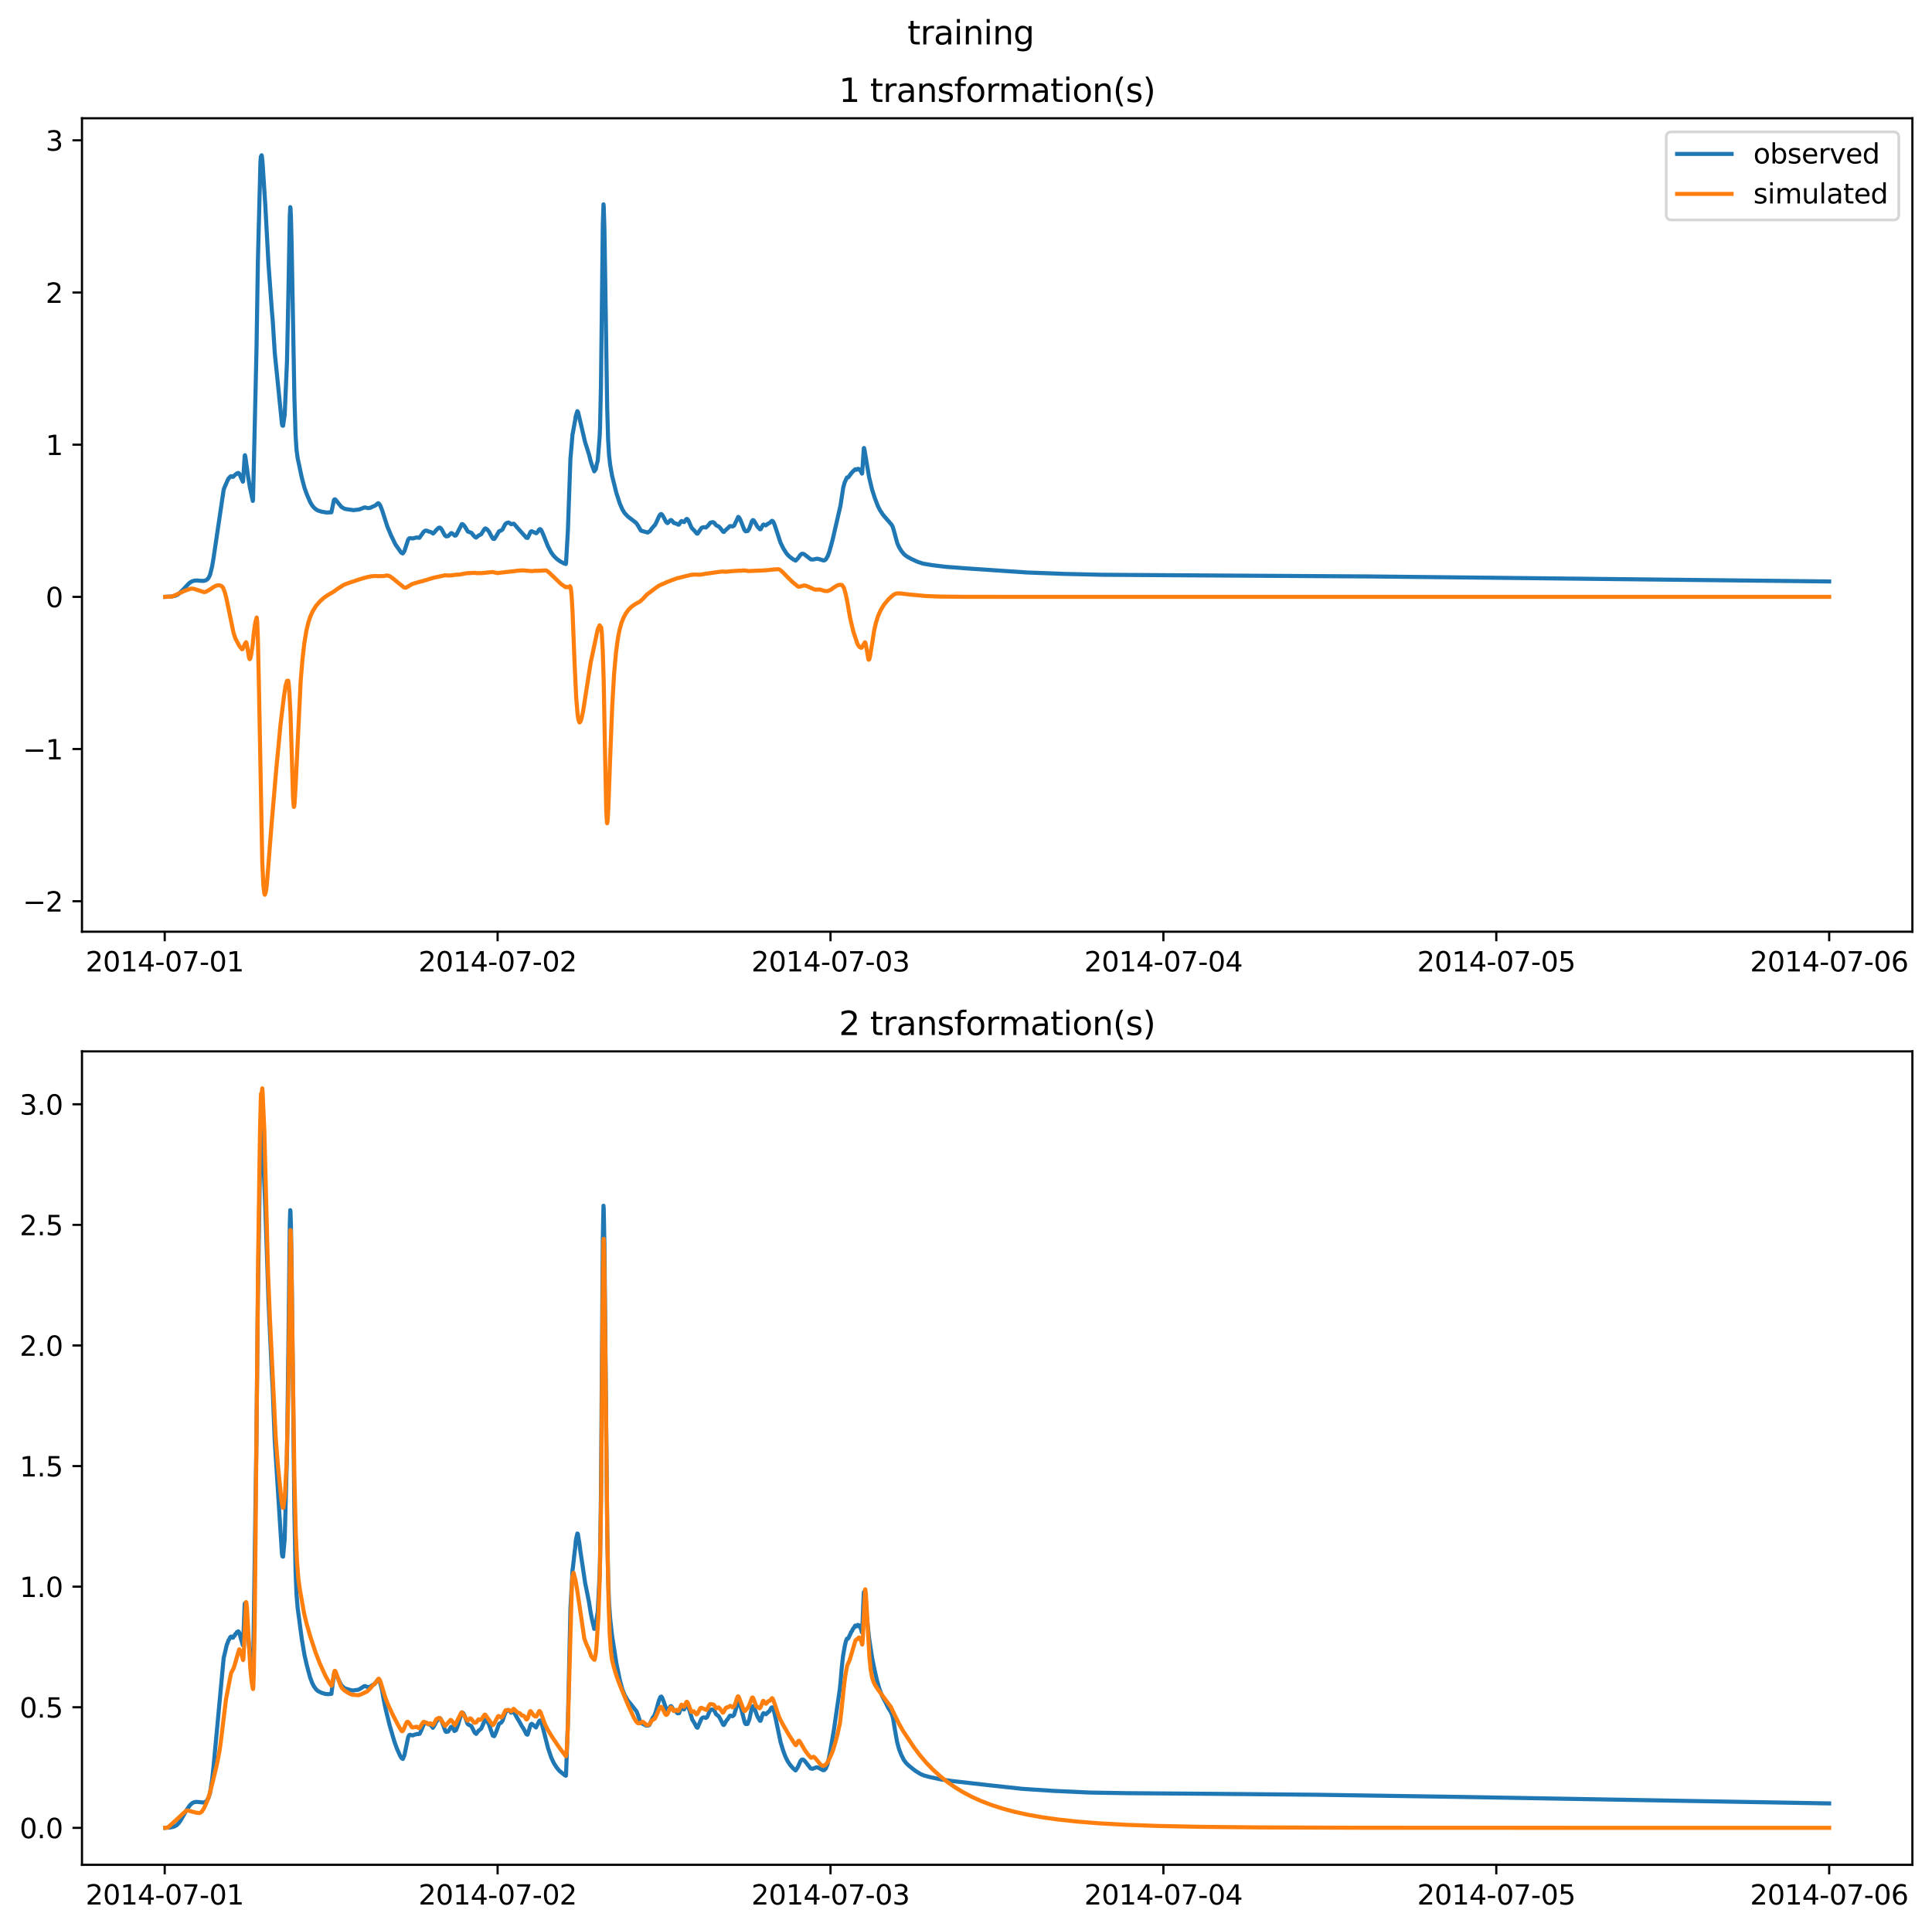 <?xml version="1.0" encoding="utf-8" standalone="no"?>
<!DOCTYPE svg PUBLIC "-//W3C//DTD SVG 1.1//EN"
  "http://www.w3.org/Graphics/SVG/1.1/DTD/svg11.dtd">
<svg xmlns:xlink="http://www.w3.org/1999/xlink" width="709.427pt" height="708.798pt" viewBox="0 0 709.427 708.798" xmlns="http://www.w3.org/2000/svg" version="1.1">
 <defs>
  <style type="text/css">*{stroke-linejoin: round; stroke-linecap: butt}</style>
 </defs>
 <g id="figure_1">
  <g id="patch_1">
   <path d="M 0 708.798 
L 709.427 708.798 
L 709.427 0 
L 0 0 
z
" style="fill: #ffffff"/>
  </g>
  <g id="axes_1">
   <g id="patch_2">
    <path d="M 30.103 342.2 
L 702.227 342.2 
L 702.227 43.44 
L 30.103 43.44 
z
" style="fill: #ffffff"/>
   </g>
   <g id="matplotlib.axis_1">
    <g id="xtick_1">
     <g id="line2d_1">
      <defs>
       <path id="m0b71680b55" d="M 0 0 
L 0 3.5 
" style="stroke: #000000; stroke-width: 0.8"/>
      </defs>
      <g>
       <use xlink:href="#m0b71680b55" x="60.484" y="342.2" style="stroke: #000000; stroke-width: 0.8"/>
      </g>
     </g>
     <g id="text_1">
      <!-- 2014-07-01 -->
      <g transform="translate(31.427 356.798) scale(0.1 -0.1)">
       <defs>
        <path id="DejaVuSans-32" d="M 1228 531 
L 3431 531 
L 3431 0 
L 469 0 
L 469 531 
Q 828 903 1448 1529 
Q 2069 2156 2228 2338 
Q 2531 2678 2651 2914 
Q 2772 3150 2772 3378 
Q 2772 3750 2511 3984 
Q 2250 4219 1831 4219 
Q 1534 4219 1204 4116 
Q 875 4013 500 3803 
L 500 4441 
Q 881 4594 1212 4672 
Q 1544 4750 1819 4750 
Q 2544 4750 2975 4387 
Q 3406 4025 3406 3419 
Q 3406 3131 3298 2873 
Q 3191 2616 2906 2266 
Q 2828 2175 2409 1742 
Q 1991 1309 1228 531 
z
" transform="scale(0.016)"/>
        <path id="DejaVuSans-30" d="M 2034 4250 
Q 1547 4250 1301 3770 
Q 1056 3291 1056 2328 
Q 1056 1369 1301 889 
Q 1547 409 2034 409 
Q 2525 409 2770 889 
Q 3016 1369 3016 2328 
Q 3016 3291 2770 3770 
Q 2525 4250 2034 4250 
z
M 2034 4750 
Q 2819 4750 3233 4129 
Q 3647 3509 3647 2328 
Q 3647 1150 3233 529 
Q 2819 -91 2034 -91 
Q 1250 -91 836 529 
Q 422 1150 422 2328 
Q 422 3509 836 4129 
Q 1250 4750 2034 4750 
z
" transform="scale(0.016)"/>
        <path id="DejaVuSans-31" d="M 794 531 
L 1825 531 
L 1825 4091 
L 703 3866 
L 703 4441 
L 1819 4666 
L 2450 4666 
L 2450 531 
L 3481 531 
L 3481 0 
L 794 0 
L 794 531 
z
" transform="scale(0.016)"/>
        <path id="DejaVuSans-34" d="M 2419 4116 
L 825 1625 
L 2419 1625 
L 2419 4116 
z
M 2253 4666 
L 3047 4666 
L 3047 1625 
L 3713 1625 
L 3713 1100 
L 3047 1100 
L 3047 0 
L 2419 0 
L 2419 1100 
L 313 1100 
L 313 1709 
L 2253 4666 
z
" transform="scale(0.016)"/>
        <path id="DejaVuSans-2d" d="M 313 2009 
L 1997 2009 
L 1997 1497 
L 313 1497 
L 313 2009 
z
" transform="scale(0.016)"/>
        <path id="DejaVuSans-37" d="M 525 4666 
L 3525 4666 
L 3525 4397 
L 1831 0 
L 1172 0 
L 2766 4134 
L 525 4134 
L 525 4666 
z
" transform="scale(0.016)"/>
       </defs>
       <use xlink:href="#DejaVuSans-32"/>
       <use xlink:href="#DejaVuSans-30" x="63.623"/>
       <use xlink:href="#DejaVuSans-31" x="127.246"/>
       <use xlink:href="#DejaVuSans-34" x="190.869"/>
       <use xlink:href="#DejaVuSans-2d" x="254.492"/>
       <use xlink:href="#DejaVuSans-30" x="290.576"/>
       <use xlink:href="#DejaVuSans-37" x="354.199"/>
       <use xlink:href="#DejaVuSans-2d" x="417.822"/>
       <use xlink:href="#DejaVuSans-30" x="453.906"/>
       <use xlink:href="#DejaVuSans-31" x="517.529"/>
      </g>
     </g>
    </g>
    <g id="xtick_2">
     <g id="line2d_2">
      <g>
       <use xlink:href="#m0b71680b55" x="182.723" y="342.2" style="stroke: #000000; stroke-width: 0.8"/>
      </g>
     </g>
     <g id="text_2">
      <!-- 2014-07-02 -->
      <g transform="translate(153.665 356.798) scale(0.1 -0.1)">
       <use xlink:href="#DejaVuSans-32"/>
       <use xlink:href="#DejaVuSans-30" x="63.623"/>
       <use xlink:href="#DejaVuSans-31" x="127.246"/>
       <use xlink:href="#DejaVuSans-34" x="190.869"/>
       <use xlink:href="#DejaVuSans-2d" x="254.492"/>
       <use xlink:href="#DejaVuSans-30" x="290.576"/>
       <use xlink:href="#DejaVuSans-37" x="354.199"/>
       <use xlink:href="#DejaVuSans-2d" x="417.822"/>
       <use xlink:href="#DejaVuSans-30" x="453.906"/>
       <use xlink:href="#DejaVuSans-32" x="517.529"/>
      </g>
     </g>
    </g>
    <g id="xtick_3">
     <g id="line2d_3">
      <g>
       <use xlink:href="#m0b71680b55" x="304.961" y="342.2" style="stroke: #000000; stroke-width: 0.8"/>
      </g>
     </g>
     <g id="text_3">
      <!-- 2014-07-03 -->
      <g transform="translate(275.903 356.798) scale(0.1 -0.1)">
       <defs>
        <path id="DejaVuSans-33" d="M 2597 2516 
Q 3050 2419 3304 2112 
Q 3559 1806 3559 1356 
Q 3559 666 3084 287 
Q 2609 -91 1734 -91 
Q 1441 -91 1130 -33 
Q 819 25 488 141 
L 488 750 
Q 750 597 1062 519 
Q 1375 441 1716 441 
Q 2309 441 2620 675 
Q 2931 909 2931 1356 
Q 2931 1769 2642 2001 
Q 2353 2234 1838 2234 
L 1294 2234 
L 1294 2753 
L 1863 2753 
Q 2328 2753 2575 2939 
Q 2822 3125 2822 3475 
Q 2822 3834 2567 4026 
Q 2313 4219 1838 4219 
Q 1578 4219 1281 4162 
Q 984 4106 628 3988 
L 628 4550 
Q 988 4650 1302 4700 
Q 1616 4750 1894 4750 
Q 2613 4750 3031 4423 
Q 3450 4097 3450 3541 
Q 3450 3153 3228 2886 
Q 3006 2619 2597 2516 
z
" transform="scale(0.016)"/>
       </defs>
       <use xlink:href="#DejaVuSans-32"/>
       <use xlink:href="#DejaVuSans-30" x="63.623"/>
       <use xlink:href="#DejaVuSans-31" x="127.246"/>
       <use xlink:href="#DejaVuSans-34" x="190.869"/>
       <use xlink:href="#DejaVuSans-2d" x="254.492"/>
       <use xlink:href="#DejaVuSans-30" x="290.576"/>
       <use xlink:href="#DejaVuSans-37" x="354.199"/>
       <use xlink:href="#DejaVuSans-2d" x="417.822"/>
       <use xlink:href="#DejaVuSans-30" x="453.906"/>
       <use xlink:href="#DejaVuSans-33" x="517.529"/>
      </g>
     </g>
    </g>
    <g id="xtick_4">
     <g id="line2d_4">
      <g>
       <use xlink:href="#m0b71680b55" x="427.199" y="342.2" style="stroke: #000000; stroke-width: 0.8"/>
      </g>
     </g>
     <g id="text_4">
      <!-- 2014-07-04 -->
      <g transform="translate(398.141 356.798) scale(0.1 -0.1)">
       <use xlink:href="#DejaVuSans-32"/>
       <use xlink:href="#DejaVuSans-30" x="63.623"/>
       <use xlink:href="#DejaVuSans-31" x="127.246"/>
       <use xlink:href="#DejaVuSans-34" x="190.869"/>
       <use xlink:href="#DejaVuSans-2d" x="254.492"/>
       <use xlink:href="#DejaVuSans-30" x="290.576"/>
       <use xlink:href="#DejaVuSans-37" x="354.199"/>
       <use xlink:href="#DejaVuSans-2d" x="417.822"/>
       <use xlink:href="#DejaVuSans-30" x="453.906"/>
       <use xlink:href="#DejaVuSans-34" x="517.529"/>
      </g>
     </g>
    </g>
    <g id="xtick_5">
     <g id="line2d_5">
      <g>
       <use xlink:href="#m0b71680b55" x="549.437" y="342.2" style="stroke: #000000; stroke-width: 0.8"/>
      </g>
     </g>
     <g id="text_5">
      <!-- 2014-07-05 -->
      <g transform="translate(520.38 356.798) scale(0.1 -0.1)">
       <defs>
        <path id="DejaVuSans-35" d="M 691 4666 
L 3169 4666 
L 3169 4134 
L 1269 4134 
L 1269 2991 
Q 1406 3038 1543 3061 
Q 1681 3084 1819 3084 
Q 2600 3084 3056 2656 
Q 3513 2228 3513 1497 
Q 3513 744 3044 326 
Q 2575 -91 1722 -91 
Q 1428 -91 1123 -41 
Q 819 9 494 109 
L 494 744 
Q 775 591 1075 516 
Q 1375 441 1709 441 
Q 2250 441 2565 725 
Q 2881 1009 2881 1497 
Q 2881 1984 2565 2268 
Q 2250 2553 1709 2553 
Q 1456 2553 1204 2497 
Q 953 2441 691 2322 
L 691 4666 
z
" transform="scale(0.016)"/>
       </defs>
       <use xlink:href="#DejaVuSans-32"/>
       <use xlink:href="#DejaVuSans-30" x="63.623"/>
       <use xlink:href="#DejaVuSans-31" x="127.246"/>
       <use xlink:href="#DejaVuSans-34" x="190.869"/>
       <use xlink:href="#DejaVuSans-2d" x="254.492"/>
       <use xlink:href="#DejaVuSans-30" x="290.576"/>
       <use xlink:href="#DejaVuSans-37" x="354.199"/>
       <use xlink:href="#DejaVuSans-2d" x="417.822"/>
       <use xlink:href="#DejaVuSans-30" x="453.906"/>
       <use xlink:href="#DejaVuSans-35" x="517.529"/>
      </g>
     </g>
    </g>
    <g id="xtick_6">
     <g id="line2d_6">
      <g>
       <use xlink:href="#m0b71680b55" x="671.676" y="342.2" style="stroke: #000000; stroke-width: 0.8"/>
      </g>
     </g>
     <g id="text_6">
      <!-- 2014-07-06 -->
      <g transform="translate(642.618 356.798) scale(0.1 -0.1)">
       <defs>
        <path id="DejaVuSans-36" d="M 2113 2584 
Q 1688 2584 1439 2293 
Q 1191 2003 1191 1497 
Q 1191 994 1439 701 
Q 1688 409 2113 409 
Q 2538 409 2786 701 
Q 3034 994 3034 1497 
Q 3034 2003 2786 2293 
Q 2538 2584 2113 2584 
z
M 3366 4563 
L 3366 3988 
Q 3128 4100 2886 4159 
Q 2644 4219 2406 4219 
Q 1781 4219 1451 3797 
Q 1122 3375 1075 2522 
Q 1259 2794 1537 2939 
Q 1816 3084 2150 3084 
Q 2853 3084 3261 2657 
Q 3669 2231 3669 1497 
Q 3669 778 3244 343 
Q 2819 -91 2113 -91 
Q 1303 -91 875 529 
Q 447 1150 447 2328 
Q 447 3434 972 4092 
Q 1497 4750 2381 4750 
Q 2619 4750 2861 4703 
Q 3103 4656 3366 4563 
z
" transform="scale(0.016)"/>
       </defs>
       <use xlink:href="#DejaVuSans-32"/>
       <use xlink:href="#DejaVuSans-30" x="63.623"/>
       <use xlink:href="#DejaVuSans-31" x="127.246"/>
       <use xlink:href="#DejaVuSans-34" x="190.869"/>
       <use xlink:href="#DejaVuSans-2d" x="254.492"/>
       <use xlink:href="#DejaVuSans-30" x="290.576"/>
       <use xlink:href="#DejaVuSans-37" x="354.199"/>
       <use xlink:href="#DejaVuSans-2d" x="417.822"/>
       <use xlink:href="#DejaVuSans-30" x="453.906"/>
       <use xlink:href="#DejaVuSans-36" x="517.529"/>
      </g>
     </g>
    </g>
   </g>
   <g id="matplotlib.axis_2">
    <g id="ytick_1">
     <g id="line2d_7">
      <defs>
       <path id="mdffe998f93" d="M 0 0 
L -3.5 0 
" style="stroke: #000000; stroke-width: 0.8"/>
      </defs>
      <g>
       <use xlink:href="#mdffe998f93" x="30.103" y="331.007" style="stroke: #000000; stroke-width: 0.8"/>
      </g>
     </g>
     <g id="text_7">
      <!-- −2 -->
      <g transform="translate(8.361 334.806) scale(0.1 -0.1)">
       <defs>
        <path id="DejaVuSans-2212" d="M 678 2272 
L 4684 2272 
L 4684 1741 
L 678 1741 
L 678 2272 
z
" transform="scale(0.016)"/>
       </defs>
       <use xlink:href="#DejaVuSans-2212"/>
       <use xlink:href="#DejaVuSans-32" x="83.789"/>
      </g>
     </g>
    </g>
    <g id="ytick_2">
     <g id="line2d_8">
      <g>
       <use xlink:href="#mdffe998f93" x="30.103" y="275.113" style="stroke: #000000; stroke-width: 0.8"/>
      </g>
     </g>
     <g id="text_8">
      <!-- −1 -->
      <g transform="translate(8.361 278.912) scale(0.1 -0.1)">
       <use xlink:href="#DejaVuSans-2212"/>
       <use xlink:href="#DejaVuSans-31" x="83.789"/>
      </g>
     </g>
    </g>
    <g id="ytick_3">
     <g id="line2d_9">
      <g>
       <use xlink:href="#mdffe998f93" x="30.103" y="219.219" style="stroke: #000000; stroke-width: 0.8"/>
      </g>
     </g>
     <g id="text_9">
      <!-- 0 -->
      <g transform="translate(16.741 223.018) scale(0.1 -0.1)">
       <use xlink:href="#DejaVuSans-30"/>
      </g>
     </g>
    </g>
    <g id="ytick_4">
     <g id="line2d_10">
      <g>
       <use xlink:href="#mdffe998f93" x="30.103" y="163.324" style="stroke: #000000; stroke-width: 0.8"/>
      </g>
     </g>
     <g id="text_10">
      <!-- 1 -->
      <g transform="translate(16.741 167.124) scale(0.1 -0.1)">
       <use xlink:href="#DejaVuSans-31"/>
      </g>
     </g>
    </g>
    <g id="ytick_5">
     <g id="line2d_11">
      <g>
       <use xlink:href="#mdffe998f93" x="30.103" y="107.43" style="stroke: #000000; stroke-width: 0.8"/>
      </g>
     </g>
     <g id="text_11">
      <!-- 2 -->
      <g transform="translate(16.741 111.23) scale(0.1 -0.1)">
       <use xlink:href="#DejaVuSans-32"/>
      </g>
     </g>
    </g>
    <g id="ytick_6">
     <g id="line2d_12">
      <g>
       <use xlink:href="#mdffe998f93" x="30.103" y="51.536" style="stroke: #000000; stroke-width: 0.8"/>
      </g>
     </g>
     <g id="text_12">
      <!-- 3 -->
      <g transform="translate(16.741 55.336) scale(0.1 -0.1)">
       <use xlink:href="#DejaVuSans-33"/>
      </g>
     </g>
    </g>
   </g>
   <g id="line2d_13">
    <path d="M 60.654 219.212 
L 63.031 219.084 
L 64.474 218.767 
L 65.408 218.295 
L 66.766 217.042 
L 69.483 214.176 
L 70.416 213.563 
L 71.265 213.277 
L 72.199 213.193 
L 73.727 213.328 
L 74.746 213.36 
L 75.51 213.168 
L 76.019 212.861 
L 76.528 212.327 
L 77.122 211.146 
L 77.886 208.041 
L 78.396 205.081 
L 82.131 179.856 
L 82.47 178.953 
L 83.659 176.219 
L 83.744 176.145 
L 83.913 175.723 
L 84.083 175.648 
L 84.508 175.067 
L 84.677 175.048 
L 84.847 174.885 
L 85.017 175.12 
L 85.102 175.027 
L 85.526 175.132 
L 85.611 175.144 
L 85.781 174.83 
L 85.951 174.805 
L 86.375 174.312 
L 86.545 174.297 
L 86.715 174.138 
L 86.8 174.144 
L 86.969 173.869 
L 87.139 173.881 
L 87.309 173.758 
L 87.394 173.798 
L 87.564 173.702 
L 87.818 173.942 
L 87.988 174.217 
L 88.497 175.441 
L 89.176 176.92 
L 89.261 176.779 
L 89.856 167.385 
L 89.94 167.186 
L 90.11 167.827 
L 91.044 174.604 
L 91.723 178.795 
L 92.827 183.99 
L 92.912 183.672 
L 94.185 128.396 
L 94.694 96.051 
L 95.628 59.485 
L 95.798 57.496 
L 95.883 57.499 
L 95.967 57.713 
L 96.052 57.02 
L 96.137 57.228 
L 96.392 59.468 
L 97.411 75.198 
L 98.599 97.162 
L 99.872 114.666 
L 100.127 117.433 
L 100.891 129.586 
L 103.522 155.628 
L 103.692 156.309 
L 103.947 156.372 
L 104.541 152.248 
L 105.39 132.521 
L 105.899 107.832 
L 106.409 79.383 
L 106.578 76.076 
L 106.663 76.316 
L 106.833 79.614 
L 107.088 89.762 
L 108.106 146.249 
L 108.531 159.731 
L 108.87 165.043 
L 109.295 168.26 
L 110.823 175.451 
L 111.841 179.272 
L 112.69 181.609 
L 113.879 184.378 
L 114.643 185.657 
L 115.322 186.474 
L 116.086 187.14 
L 116.85 187.548 
L 118.208 187.952 
L 119.821 188.223 
L 121.688 188.169 
L 122.622 183.648 
L 122.877 183.394 
L 123.047 183.401 
L 123.386 183.729 
L 125.339 186.181 
L 126.527 186.867 
L 127.461 187.039 
L 129.838 187.374 
L 130.432 187.296 
L 132.045 187.087 
L 132.384 186.936 
L 133.233 186.616 
L 133.573 186.44 
L 134.082 186.364 
L 135.101 186.642 
L 135.355 186.584 
L 135.695 186.606 
L 135.95 186.473 
L 136.289 186.403 
L 136.544 186.201 
L 137.647 185.754 
L 138.072 185.483 
L 138.242 185.276 
L 138.581 184.989 
L 138.921 184.813 
L 139.26 185.073 
L 139.685 185.783 
L 140.364 187.549 
L 142.231 193.385 
L 143.589 196.622 
L 145.202 199.958 
L 147.325 202.995 
L 147.919 203.257 
L 148.513 202.371 
L 149.871 198.207 
L 150.211 197.771 
L 150.635 197.648 
L 151.654 197.763 
L 152.757 197.438 
L 153.182 197.418 
L 153.776 197.532 
L 154.031 197.515 
L 155.049 196.065 
L 155.644 195.225 
L 156.238 194.886 
L 156.747 194.925 
L 157.511 195.268 
L 158.105 195.348 
L 159.039 195.963 
L 159.633 195.37 
L 160.058 194.794 
L 161.076 193.855 
L 161.501 193.781 
L 161.755 193.925 
L 162.18 194.447 
L 162.944 195.895 
L 163.368 196.618 
L 163.793 196.988 
L 164.557 196.906 
L 165.66 195.805 
L 165.915 195.812 
L 166.339 196.149 
L 167.018 196.742 
L 167.358 196.671 
L 167.613 196.337 
L 168.886 193.849 
L 169.565 192.513 
L 169.82 192.493 
L 170.329 192.905 
L 170.838 193.617 
L 171.772 195.215 
L 173.13 195.714 
L 173.809 196.605 
L 174.404 197.222 
L 174.828 197.446 
L 175.847 196.633 
L 176.186 196.467 
L 176.696 196.217 
L 177.799 194.445 
L 178.139 194.1 
L 178.393 194.117 
L 178.903 194.473 
L 179.582 195.294 
L 180.346 196.783 
L 181.025 197.877 
L 181.534 197.944 
L 182.383 196.651 
L 183.232 195.152 
L 183.826 194.897 
L 183.996 194.877 
L 184.42 194.506 
L 184.59 194.321 
L 185.184 193.14 
L 185.524 192.522 
L 186.033 192.092 
L 186.712 191.903 
L 187.307 192.226 
L 187.646 192.536 
L 187.986 192.467 
L 188.665 192.347 
L 189.174 192.876 
L 189.938 193.79 
L 192.994 197.189 
L 193.249 197.491 
L 193.758 197.582 
L 194.862 195.289 
L 195.201 195.109 
L 195.541 195.227 
L 196.899 195.865 
L 197.408 195.386 
L 197.918 194.54 
L 198.257 194.321 
L 198.512 194.433 
L 198.851 194.903 
L 199.446 196.255 
L 201.228 200.705 
L 202.417 202.934 
L 203.35 204.192 
L 204.454 205.286 
L 205.727 206.204 
L 207.085 206.912 
L 207.765 207.148 
L 207.849 206.902 
L 208.529 194.751 
L 209.462 168.465 
L 209.802 164.524 
L 209.972 162.621 
L 210.226 159.408 
L 210.311 159.229 
L 211.075 154.933 
L 211.16 154.637 
L 211.415 152.844 
L 211.754 151.763 
L 212.009 151.007 
L 212.264 151.377 
L 214.895 162.601 
L 215.32 163.861 
L 215.744 165.218 
L 216.253 166.825 
L 216.932 169.48 
L 217.442 171.088 
L 218.206 173.12 
L 218.8 172.279 
L 219.139 170.478 
L 219.394 169.511 
L 219.479 169.372 
L 220.158 160.743 
L 220.328 157.16 
L 220.667 141.881 
L 221.347 82.674 
L 221.601 75.052 
L 221.686 75.786 
L 221.941 84.064 
L 222.195 99.952 
L 222.959 149.822 
L 223.299 161.406 
L 223.639 167.131 
L 224.063 170.788 
L 224.742 174.666 
L 226.355 181.147 
L 227.628 185.04 
L 228.562 187.165 
L 229.411 188.506 
L 230.599 189.759 
L 232.042 190.853 
L 233.57 192.033 
L 234.165 192.889 
L 235.353 194.903 
L 237.815 195.595 
L 238.664 195.071 
L 239.088 194.458 
L 239.513 193.898 
L 240.531 192.771 
L 240.956 191.965 
L 241.974 189.687 
L 242.484 188.907 
L 242.823 188.784 
L 243.163 189.072 
L 243.672 189.94 
L 244.606 191.749 
L 245.115 192.133 
L 246.219 191.046 
L 246.473 191.017 
L 246.728 191.227 
L 247.492 192.109 
L 247.747 192.134 
L 248.426 192.342 
L 248.935 192.685 
L 249.275 192.702 
L 249.444 192.46 
L 250.039 191.525 
L 250.293 191.374 
L 250.548 191.513 
L 250.887 191.668 
L 251.227 191.764 
L 251.906 190.777 
L 252.161 190.595 
L 252.415 190.687 
L 252.755 191.129 
L 253.264 192.269 
L 253.859 193.661 
L 254.283 194.223 
L 254.877 194.788 
L 255.896 195.985 
L 256.151 196.001 
L 257.594 193.897 
L 258.273 193.627 
L 259.037 193.681 
L 259.206 193.756 
L 259.97 193.063 
L 260.819 191.995 
L 261.668 191.763 
L 261.923 191.808 
L 262.347 192.096 
L 262.772 192.716 
L 263.026 192.941 
L 263.451 193.191 
L 263.79 193.284 
L 264.3 193.738 
L 265.573 195.349 
L 265.828 195.372 
L 266.082 195.069 
L 266.931 194.251 
L 267.186 194.066 
L 267.95 193.273 
L 268.289 193.232 
L 268.969 193.355 
L 269.393 193.157 
L 269.563 193.048 
L 271.091 189.849 
L 271.345 189.996 
L 271.77 190.709 
L 272.449 192.382 
L 273.298 194.56 
L 273.807 195.153 
L 274.571 195.016 
L 275.165 194.062 
L 276.099 191.438 
L 276.439 191.015 
L 276.693 191.09 
L 277.033 191.54 
L 278.136 193.436 
L 279.07 194.407 
L 279.325 194.359 
L 280.174 192.759 
L 280.428 192.64 
L 281.023 192.89 
L 281.192 192.971 
L 282.041 192.326 
L 282.635 192.034 
L 282.89 191.806 
L 283.399 191.303 
L 283.654 191.331 
L 283.909 191.593 
L 284.333 192.477 
L 285.097 194.75 
L 286.625 199.355 
L 287.644 201.445 
L 288.832 203.31 
L 289.766 204.314 
L 290.954 205.245 
L 292.143 205.918 
L 292.992 205.076 
L 293.926 203.76 
L 294.435 203.406 
L 294.859 203.39 
L 295.369 203.615 
L 296.217 204.272 
L 297.745 205.464 
L 298.509 205.507 
L 300.037 205.192 
L 300.717 205.337 
L 302.499 205.881 
L 302.839 205.744 
L 303.263 205.424 
L 303.942 204.276 
L 304.536 202.622 
L 305.725 198.271 
L 308.611 185.753 
L 309.63 179.114 
L 310.139 177.249 
L 310.988 175.381 
L 311.158 175.471 
L 311.328 175.28 
L 311.497 175.299 
L 312.261 174.256 
L 312.346 174.21 
L 312.516 173.839 
L 312.686 173.757 
L 313.11 173.185 
L 313.28 173.108 
L 313.704 172.61 
L 313.874 172.533 
L 314.044 172.34 
L 314.214 172.568 
L 314.299 172.463 
L 314.553 172.508 
L 314.723 172.356 
L 314.808 172.368 
L 314.978 172.188 
L 315.147 172.246 
L 315.317 172.233 
L 316.081 173.02 
L 316.506 173.95 
L 316.591 173.795 
L 317.185 164.643 
L 317.27 164.548 
L 317.439 165.128 
L 318.203 169.788 
L 319.137 175.286 
L 320.241 179.848 
L 321.259 182.991 
L 322.363 185.88 
L 323.127 187.393 
L 324.315 189.164 
L 326.607 191.812 
L 327.371 192.699 
L 327.796 193.46 
L 328.22 194.856 
L 329.493 199.54 
L 330.173 201.047 
L 331.106 202.536 
L 332.04 203.629 
L 332.974 204.367 
L 334.672 205.312 
L 336.879 206.326 
L 338.916 207.002 
L 342.312 207.577 
L 347.065 208.157 
L 354.281 208.716 
L 377.031 210.257 
L 390.697 210.779 
L 404.28 211.097 
L 427.793 211.26 
L 502.579 211.716 
L 560.473 212.336 
L 671.676 213.556 
L 671.676 213.556 
" clip-path="url(#p13173458c4)" style="fill: none; stroke: #1f77b4; stroke-width: 1.5; stroke-linecap: square"/>
   </g>
   <g id="line2d_14">
    <path d="M 60.654 219.214 
L 63.116 219.111 
L 64.389 218.587 
L 67.785 217 
L 70.162 216.181 
L 71.01 216.24 
L 72.114 216.562 
L 74.915 217.481 
L 75.679 217.335 
L 77.462 216.269 
L 78.141 215.76 
L 78.481 215.578 
L 79.075 215.25 
L 79.499 215.08 
L 79.754 215.023 
L 80.093 214.967 
L 80.348 214.966 
L 80.688 214.994 
L 80.942 215.072 
L 81.282 215.236 
L 81.621 215.493 
L 81.961 215.961 
L 82.64 217.847 
L 83.149 219.831 
L 85.781 232.551 
L 86.46 234.55 
L 87.903 237.277 
L 88.837 238.465 
L 89.092 238.401 
L 89.261 237.977 
L 89.516 237.401 
L 90.11 236.156 
L 90.365 235.866 
L 90.535 236.248 
L 90.789 237.577 
L 91.468 241.756 
L 91.723 242.104 
L 91.893 241.858 
L 92.148 240.895 
L 92.657 237.722 
L 92.827 236.405 
L 93.166 232.791 
L 93.506 230.27 
L 93.76 228.504 
L 94.27 226.804 
L 94.439 228.317 
L 94.694 234.652 
L 95.034 249.8 
L 96.307 316.688 
L 96.731 325.478 
L 97.071 328.249 
L 97.241 328.62 
L 97.411 328.279 
L 97.75 326.838 
L 98.005 324.739 
L 98.684 316.048 
L 99.703 302.903 
L 101.4 283.078 
L 103.013 266.033 
L 104.202 256.259 
L 104.881 251.759 
L 105.39 250.079 
L 105.475 250.102 
L 105.645 250.36 
L 105.814 249.974 
L 105.984 251.061 
L 106.239 253.88 
L 106.663 261.805 
L 107.003 272.754 
L 107.597 292.913 
L 107.852 296.184 
L 107.937 296.379 
L 108.022 296.191 
L 108.191 294.828 
L 108.531 289.001 
L 110.398 250.244 
L 111.077 242.05 
L 111.757 236.183 
L 112.521 231.564 
L 113.285 228.412 
L 114.049 226.186 
L 114.897 224.369 
L 116.086 222.472 
L 117.614 220.736 
L 118.887 219.617 
L 120.16 218.699 
L 121.688 217.791 
L 121.858 217.709 
L 122.962 217.004 
L 123.556 216.528 
L 126.018 214.932 
L 126.867 214.544 
L 128.395 213.999 
L 128.819 213.848 
L 129.583 213.611 
L 129.923 213.496 
L 131.96 212.795 
L 132.384 212.683 
L 133.827 212.221 
L 134.167 212.162 
L 135.016 211.914 
L 135.355 211.874 
L 136.204 211.672 
L 136.544 211.661 
L 137.308 211.573 
L 138.157 211.577 
L 138.411 211.591 
L 139.175 211.616 
L 141.043 211.56 
L 141.977 211.354 
L 142.656 211.448 
L 143.42 211.821 
L 144.523 212.659 
L 148.343 215.75 
L 149.022 215.868 
L 149.871 215.407 
L 151.06 214.672 
L 151.654 214.414 
L 152.418 214.172 
L 154.54 213.556 
L 154.88 213.515 
L 159.209 212.193 
L 163.453 211.286 
L 164.132 211.351 
L 165.321 211.368 
L 167.528 211.08 
L 167.867 211.106 
L 169.226 210.95 
L 171.178 210.57 
L 171.518 210.521 
L 172.281 210.494 
L 173.13 210.454 
L 174.234 210.385 
L 175.168 210.521 
L 176.526 210.491 
L 176.865 210.499 
L 180.94 210.083 
L 181.28 210.185 
L 182.638 210.482 
L 184.59 210.245 
L 184.845 210.23 
L 185.864 210.094 
L 186.118 210.078 
L 187.561 209.895 
L 187.901 209.912 
L 189.514 209.678 
L 189.938 209.623 
L 190.787 209.541 
L 191.975 209.495 
L 195.371 209.77 
L 196.729 209.615 
L 197.069 209.673 
L 200.464 209.49 
L 201.143 209.879 
L 202.077 210.709 
L 205.982 214.454 
L 207.68 215.675 
L 207.849 215.587 
L 208.019 215.502 
L 208.359 215.678 
L 208.698 215.676 
L 208.868 215.676 
L 209.293 215.29 
L 209.462 215.563 
L 209.632 216.316 
L 209.887 218.692 
L 210.226 224.413 
L 210.99 243.769 
L 211.584 256.352 
L 212.094 262.43 
L 212.433 264.443 
L 212.773 265.34 
L 212.943 265.298 
L 213.197 264.909 
L 213.622 263.573 
L 214.216 260.568 
L 216.932 243.162 
L 219.479 231.201 
L 219.819 230.373 
L 219.988 230.216 
L 220.158 229.68 
L 220.243 229.718 
L 220.583 230.743 
L 220.667 230.48 
L 220.752 230.357 
L 221.007 232.887 
L 221.347 239.584 
L 221.686 250.351 
L 222.111 273.705 
L 222.62 298.087 
L 222.875 302.2 
L 222.959 302.383 
L 223.129 301.281 
L 223.384 296.768 
L 224.063 277.973 
L 224.827 258.931 
L 225.506 247.41 
L 226.185 239.768 
L 226.864 234.637 
L 227.543 231.16 
L 228.222 228.744 
L 228.986 226.807 
L 229.835 225.246 
L 230.769 223.976 
L 231.873 222.865 
L 233.061 221.999 
L 234.674 221.107 
L 235.013 220.925 
L 236.032 219.99 
L 237.56 218.354 
L 238.409 217.711 
L 238.664 217.538 
L 240.871 215.85 
L 241.125 215.683 
L 241.974 215.105 
L 242.399 214.893 
L 243.248 214.518 
L 244.012 214.218 
L 245.03 213.708 
L 245.37 213.63 
L 246.983 212.975 
L 247.237 212.898 
L 248.68 212.364 
L 249.02 212.321 
L 249.954 212.066 
L 253.689 211.141 
L 253.943 211.109 
L 254.707 211.033 
L 256.151 211.048 
L 256.405 211.096 
L 257.594 211.029 
L 259.122 210.701 
L 259.461 210.703 
L 260.31 210.574 
L 260.734 210.521 
L 262.262 210.287 
L 264.385 210.002 
L 265.318 209.92 
L 265.573 209.939 
L 266.337 210.001 
L 268.205 209.835 
L 268.884 209.752 
L 269.223 209.755 
L 270.072 209.667 
L 270.412 209.691 
L 271.43 209.583 
L 272.025 209.614 
L 272.958 209.511 
L 273.552 209.53 
L 274.401 209.657 
L 274.741 209.746 
L 279.325 209.538 
L 279.58 209.566 
L 281.956 209.386 
L 284.079 209.162 
L 285.861 209.052 
L 286.455 209.323 
L 287.219 209.94 
L 288.832 211.625 
L 290.87 213.645 
L 292.907 215.331 
L 293.331 215.513 
L 293.756 215.446 
L 295.199 215.03 
L 295.878 215.12 
L 296.812 215.496 
L 299.189 216.557 
L 301.141 216.527 
L 301.99 216.788 
L 302.669 217.024 
L 303.857 217.111 
L 305.131 216.56 
L 306.149 215.803 
L 306.489 215.614 
L 307.338 215.065 
L 307.677 214.964 
L 308.102 214.822 
L 308.272 214.802 
L 308.696 214.794 
L 308.951 214.84 
L 309.205 214.887 
L 309.884 215.858 
L 310.564 218.252 
L 311.073 220.732 
L 312.176 227.035 
L 313.365 232.037 
L 314.893 236.62 
L 315.572 237.593 
L 316.251 237.949 
L 316.506 237.793 
L 316.845 237.082 
L 317.355 236.314 
L 317.609 235.906 
L 317.779 236.092 
L 318.034 237.257 
L 318.883 242.199 
L 319.052 242.323 
L 319.222 242.072 
L 319.477 241.098 
L 319.986 237.929 
L 321.005 231.546 
L 321.684 228.592 
L 322.448 226.216 
L 323.297 224.262 
L 324.57 222.127 
L 326.438 219.904 
L 328.135 218.42 
L 328.984 218.036 
L 329.833 217.916 
L 331.021 218.013 
L 333.738 218.322 
L 336.03 218.546 
L 340.02 218.912 
L 344.943 219.106 
L 353.941 219.201 
L 389.679 219.219 
L 671.676 219.219 
L 671.676 219.219 
" clip-path="url(#p13173458c4)" style="fill: none; stroke: #ff7f0e; stroke-width: 1.5; stroke-linecap: square"/>
   </g>
   <g id="patch_3">
    <path d="M 30.103 342.2 
L 30.103 43.44 
" style="fill: none; stroke: #000000; stroke-width: 0.8; stroke-linejoin: miter; stroke-linecap: square"/>
   </g>
   <g id="patch_4">
    <path d="M 702.227 342.2 
L 702.227 43.44 
" style="fill: none; stroke: #000000; stroke-width: 0.8; stroke-linejoin: miter; stroke-linecap: square"/>
   </g>
   <g id="patch_5">
    <path d="M 30.103 342.2 
L 702.227 342.2 
" style="fill: none; stroke: #000000; stroke-width: 0.8; stroke-linejoin: miter; stroke-linecap: square"/>
   </g>
   <g id="patch_6">
    <path d="M 30.103 43.44 
L 702.227 43.44 
" style="fill: none; stroke: #000000; stroke-width: 0.8; stroke-linejoin: miter; stroke-linecap: square"/>
   </g>
   <g id="text_13">
    <!-- 1 transformation(s) -->
    <g transform="translate(308.05 37.44) scale(0.12 -0.12)">
     <defs>
      <path id="DejaVuSans-20" transform="scale(0.016)"/>
      <path id="DejaVuSans-74" d="M 1172 4494 
L 1172 3500 
L 2356 3500 
L 2356 3053 
L 1172 3053 
L 1172 1153 
Q 1172 725 1289 603 
Q 1406 481 1766 481 
L 2356 481 
L 2356 0 
L 1766 0 
Q 1100 0 847 248 
Q 594 497 594 1153 
L 594 3053 
L 172 3053 
L 172 3500 
L 594 3500 
L 594 4494 
L 1172 4494 
z
" transform="scale(0.016)"/>
      <path id="DejaVuSans-72" d="M 2631 2963 
Q 2534 3019 2420 3045 
Q 2306 3072 2169 3072 
Q 1681 3072 1420 2755 
Q 1159 2438 1159 1844 
L 1159 0 
L 581 0 
L 581 3500 
L 1159 3500 
L 1159 2956 
Q 1341 3275 1631 3429 
Q 1922 3584 2338 3584 
Q 2397 3584 2469 3576 
Q 2541 3569 2628 3553 
L 2631 2963 
z
" transform="scale(0.016)"/>
      <path id="DejaVuSans-61" d="M 2194 1759 
Q 1497 1759 1228 1600 
Q 959 1441 959 1056 
Q 959 750 1161 570 
Q 1363 391 1709 391 
Q 2188 391 2477 730 
Q 2766 1069 2766 1631 
L 2766 1759 
L 2194 1759 
z
M 3341 1997 
L 3341 0 
L 2766 0 
L 2766 531 
Q 2569 213 2275 61 
Q 1981 -91 1556 -91 
Q 1019 -91 701 211 
Q 384 513 384 1019 
Q 384 1609 779 1909 
Q 1175 2209 1959 2209 
L 2766 2209 
L 2766 2266 
Q 2766 2663 2505 2880 
Q 2244 3097 1772 3097 
Q 1472 3097 1187 3025 
Q 903 2953 641 2809 
L 641 3341 
Q 956 3463 1253 3523 
Q 1550 3584 1831 3584 
Q 2591 3584 2966 3190 
Q 3341 2797 3341 1997 
z
" transform="scale(0.016)"/>
      <path id="DejaVuSans-6e" d="M 3513 2113 
L 3513 0 
L 2938 0 
L 2938 2094 
Q 2938 2591 2744 2837 
Q 2550 3084 2163 3084 
Q 1697 3084 1428 2787 
Q 1159 2491 1159 1978 
L 1159 0 
L 581 0 
L 581 3500 
L 1159 3500 
L 1159 2956 
Q 1366 3272 1645 3428 
Q 1925 3584 2291 3584 
Q 2894 3584 3203 3211 
Q 3513 2838 3513 2113 
z
" transform="scale(0.016)"/>
      <path id="DejaVuSans-73" d="M 2834 3397 
L 2834 2853 
Q 2591 2978 2328 3040 
Q 2066 3103 1784 3103 
Q 1356 3103 1142 2972 
Q 928 2841 928 2578 
Q 928 2378 1081 2264 
Q 1234 2150 1697 2047 
L 1894 2003 
Q 2506 1872 2764 1633 
Q 3022 1394 3022 966 
Q 3022 478 2636 193 
Q 2250 -91 1575 -91 
Q 1294 -91 989 -36 
Q 684 19 347 128 
L 347 722 
Q 666 556 975 473 
Q 1284 391 1588 391 
Q 1994 391 2212 530 
Q 2431 669 2431 922 
Q 2431 1156 2273 1281 
Q 2116 1406 1581 1522 
L 1381 1569 
Q 847 1681 609 1914 
Q 372 2147 372 2553 
Q 372 3047 722 3315 
Q 1072 3584 1716 3584 
Q 2034 3584 2315 3537 
Q 2597 3491 2834 3397 
z
" transform="scale(0.016)"/>
      <path id="DejaVuSans-66" d="M 2375 4863 
L 2375 4384 
L 1825 4384 
Q 1516 4384 1395 4259 
Q 1275 4134 1275 3809 
L 1275 3500 
L 2222 3500 
L 2222 3053 
L 1275 3053 
L 1275 0 
L 697 0 
L 697 3053 
L 147 3053 
L 147 3500 
L 697 3500 
L 697 3744 
Q 697 4328 969 4595 
Q 1241 4863 1831 4863 
L 2375 4863 
z
" transform="scale(0.016)"/>
      <path id="DejaVuSans-6f" d="M 1959 3097 
Q 1497 3097 1228 2736 
Q 959 2375 959 1747 
Q 959 1119 1226 758 
Q 1494 397 1959 397 
Q 2419 397 2687 759 
Q 2956 1122 2956 1747 
Q 2956 2369 2687 2733 
Q 2419 3097 1959 3097 
z
M 1959 3584 
Q 2709 3584 3137 3096 
Q 3566 2609 3566 1747 
Q 3566 888 3137 398 
Q 2709 -91 1959 -91 
Q 1206 -91 779 398 
Q 353 888 353 1747 
Q 353 2609 779 3096 
Q 1206 3584 1959 3584 
z
" transform="scale(0.016)"/>
      <path id="DejaVuSans-6d" d="M 3328 2828 
Q 3544 3216 3844 3400 
Q 4144 3584 4550 3584 
Q 5097 3584 5394 3201 
Q 5691 2819 5691 2113 
L 5691 0 
L 5113 0 
L 5113 2094 
Q 5113 2597 4934 2840 
Q 4756 3084 4391 3084 
Q 3944 3084 3684 2787 
Q 3425 2491 3425 1978 
L 3425 0 
L 2847 0 
L 2847 2094 
Q 2847 2600 2669 2842 
Q 2491 3084 2119 3084 
Q 1678 3084 1418 2786 
Q 1159 2488 1159 1978 
L 1159 0 
L 581 0 
L 581 3500 
L 1159 3500 
L 1159 2956 
Q 1356 3278 1631 3431 
Q 1906 3584 2284 3584 
Q 2666 3584 2933 3390 
Q 3200 3197 3328 2828 
z
" transform="scale(0.016)"/>
      <path id="DejaVuSans-69" d="M 603 3500 
L 1178 3500 
L 1178 0 
L 603 0 
L 603 3500 
z
M 603 4863 
L 1178 4863 
L 1178 4134 
L 603 4134 
L 603 4863 
z
" transform="scale(0.016)"/>
      <path id="DejaVuSans-28" d="M 1984 4856 
Q 1566 4138 1362 3434 
Q 1159 2731 1159 2009 
Q 1159 1288 1364 580 
Q 1569 -128 1984 -844 
L 1484 -844 
Q 1016 -109 783 600 
Q 550 1309 550 2009 
Q 550 2706 781 3412 
Q 1013 4119 1484 4856 
L 1984 4856 
z
" transform="scale(0.016)"/>
      <path id="DejaVuSans-29" d="M 513 4856 
L 1013 4856 
Q 1481 4119 1714 3412 
Q 1947 2706 1947 2009 
Q 1947 1309 1714 600 
Q 1481 -109 1013 -844 
L 513 -844 
Q 928 -128 1133 580 
Q 1338 1288 1338 2009 
Q 1338 2731 1133 3434 
Q 928 4138 513 4856 
z
" transform="scale(0.016)"/>
     </defs>
     <use xlink:href="#DejaVuSans-31"/>
     <use xlink:href="#DejaVuSans-20" x="63.623"/>
     <use xlink:href="#DejaVuSans-74" x="95.41"/>
     <use xlink:href="#DejaVuSans-72" x="134.619"/>
     <use xlink:href="#DejaVuSans-61" x="175.732"/>
     <use xlink:href="#DejaVuSans-6e" x="237.012"/>
     <use xlink:href="#DejaVuSans-73" x="300.391"/>
     <use xlink:href="#DejaVuSans-66" x="352.49"/>
     <use xlink:href="#DejaVuSans-6f" x="387.695"/>
     <use xlink:href="#DejaVuSans-72" x="448.877"/>
     <use xlink:href="#DejaVuSans-6d" x="488.24"/>
     <use xlink:href="#DejaVuSans-61" x="585.652"/>
     <use xlink:href="#DejaVuSans-74" x="646.932"/>
     <use xlink:href="#DejaVuSans-69" x="686.141"/>
     <use xlink:href="#DejaVuSans-6f" x="713.924"/>
     <use xlink:href="#DejaVuSans-6e" x="775.105"/>
     <use xlink:href="#DejaVuSans-28" x="838.484"/>
     <use xlink:href="#DejaVuSans-73" x="877.498"/>
     <use xlink:href="#DejaVuSans-29" x="929.598"/>
    </g>
   </g>
   <g id="legend_1">
    <g id="patch_7">
     <path d="M 613.833 80.796 
L 695.227 80.796 
Q 697.227 80.796 697.227 78.796 
L 697.227 50.44 
Q 697.227 48.44 695.227 48.44 
L 613.833 48.44 
Q 611.833 48.44 611.833 50.44 
L 611.833 78.796 
Q 611.833 80.796 613.833 80.796 
z
" style="fill: #ffffff; opacity: 0.8; stroke: #cccccc; stroke-linejoin: miter"/>
    </g>
    <g id="line2d_15">
     <path d="M 615.833 56.538 
L 625.833 56.538 
L 635.833 56.538 
" style="fill: none; stroke: #1f77b4; stroke-width: 1.5; stroke-linecap: square"/>
    </g>
    <g id="text_14">
     <!-- observed -->
     <g transform="translate(643.833 60.038) scale(0.1 -0.1)">
      <defs>
       <path id="DejaVuSans-62" d="M 3116 1747 
Q 3116 2381 2855 2742 
Q 2594 3103 2138 3103 
Q 1681 3103 1420 2742 
Q 1159 2381 1159 1747 
Q 1159 1113 1420 752 
Q 1681 391 2138 391 
Q 2594 391 2855 752 
Q 3116 1113 3116 1747 
z
M 1159 2969 
Q 1341 3281 1617 3432 
Q 1894 3584 2278 3584 
Q 2916 3584 3314 3078 
Q 3713 2572 3713 1747 
Q 3713 922 3314 415 
Q 2916 -91 2278 -91 
Q 1894 -91 1617 61 
Q 1341 213 1159 525 
L 1159 0 
L 581 0 
L 581 4863 
L 1159 4863 
L 1159 2969 
z
" transform="scale(0.016)"/>
       <path id="DejaVuSans-65" d="M 3597 1894 
L 3597 1613 
L 953 1613 
Q 991 1019 1311 708 
Q 1631 397 2203 397 
Q 2534 397 2845 478 
Q 3156 559 3463 722 
L 3463 178 
Q 3153 47 2828 -22 
Q 2503 -91 2169 -91 
Q 1331 -91 842 396 
Q 353 884 353 1716 
Q 353 2575 817 3079 
Q 1281 3584 2069 3584 
Q 2775 3584 3186 3129 
Q 3597 2675 3597 1894 
z
M 3022 2063 
Q 3016 2534 2758 2815 
Q 2500 3097 2075 3097 
Q 1594 3097 1305 2825 
Q 1016 2553 972 2059 
L 3022 2063 
z
" transform="scale(0.016)"/>
       <path id="DejaVuSans-76" d="M 191 3500 
L 800 3500 
L 1894 563 
L 2988 3500 
L 3597 3500 
L 2284 0 
L 1503 0 
L 191 3500 
z
" transform="scale(0.016)"/>
       <path id="DejaVuSans-64" d="M 2906 2969 
L 2906 4863 
L 3481 4863 
L 3481 0 
L 2906 0 
L 2906 525 
Q 2725 213 2448 61 
Q 2172 -91 1784 -91 
Q 1150 -91 751 415 
Q 353 922 353 1747 
Q 353 2572 751 3078 
Q 1150 3584 1784 3584 
Q 2172 3584 2448 3432 
Q 2725 3281 2906 2969 
z
M 947 1747 
Q 947 1113 1208 752 
Q 1469 391 1925 391 
Q 2381 391 2643 752 
Q 2906 1113 2906 1747 
Q 2906 2381 2643 2742 
Q 2381 3103 1925 3103 
Q 1469 3103 1208 2742 
Q 947 2381 947 1747 
z
" transform="scale(0.016)"/>
      </defs>
      <use xlink:href="#DejaVuSans-6f"/>
      <use xlink:href="#DejaVuSans-62" x="61.182"/>
      <use xlink:href="#DejaVuSans-73" x="124.658"/>
      <use xlink:href="#DejaVuSans-65" x="176.758"/>
      <use xlink:href="#DejaVuSans-72" x="238.281"/>
      <use xlink:href="#DejaVuSans-76" x="279.395"/>
      <use xlink:href="#DejaVuSans-65" x="338.574"/>
      <use xlink:href="#DejaVuSans-64" x="400.098"/>
     </g>
    </g>
    <g id="line2d_16">
     <path d="M 615.833 71.217 
L 625.833 71.217 
L 635.833 71.217 
" style="fill: none; stroke: #ff7f0e; stroke-width: 1.5; stroke-linecap: square"/>
    </g>
    <g id="text_15">
     <!-- simulated -->
     <g transform="translate(643.833 74.717) scale(0.1 -0.1)">
      <defs>
       <path id="DejaVuSans-75" d="M 544 1381 
L 544 3500 
L 1119 3500 
L 1119 1403 
Q 1119 906 1312 657 
Q 1506 409 1894 409 
Q 2359 409 2629 706 
Q 2900 1003 2900 1516 
L 2900 3500 
L 3475 3500 
L 3475 0 
L 2900 0 
L 2900 538 
Q 2691 219 2414 64 
Q 2138 -91 1772 -91 
Q 1169 -91 856 284 
Q 544 659 544 1381 
z
M 1991 3584 
L 1991 3584 
z
" transform="scale(0.016)"/>
       <path id="DejaVuSans-6c" d="M 603 4863 
L 1178 4863 
L 1178 0 
L 603 0 
L 603 4863 
z
" transform="scale(0.016)"/>
      </defs>
      <use xlink:href="#DejaVuSans-73"/>
      <use xlink:href="#DejaVuSans-69" x="52.1"/>
      <use xlink:href="#DejaVuSans-6d" x="79.883"/>
      <use xlink:href="#DejaVuSans-75" x="177.295"/>
      <use xlink:href="#DejaVuSans-6c" x="240.674"/>
      <use xlink:href="#DejaVuSans-61" x="268.457"/>
      <use xlink:href="#DejaVuSans-74" x="329.736"/>
      <use xlink:href="#DejaVuSans-65" x="368.945"/>
      <use xlink:href="#DejaVuSans-64" x="430.469"/>
     </g>
    </g>
   </g>
  </g>
  <g id="axes_2">
   <g id="patch_8">
    <path d="M 30.103 684.92 
L 702.227 684.92 
L 702.227 386.16 
L 30.103 386.16 
z
" style="fill: #ffffff"/>
   </g>
   <g id="matplotlib.axis_3">
    <g id="xtick_7">
     <g id="line2d_17">
      <g>
       <use xlink:href="#m0b71680b55" x="60.484" y="684.92" style="stroke: #000000; stroke-width: 0.8"/>
      </g>
     </g>
     <g id="text_16">
      <!-- 2014-07-01 -->
      <g transform="translate(31.427 699.518) scale(0.1 -0.1)">
       <use xlink:href="#DejaVuSans-32"/>
       <use xlink:href="#DejaVuSans-30" x="63.623"/>
       <use xlink:href="#DejaVuSans-31" x="127.246"/>
       <use xlink:href="#DejaVuSans-34" x="190.869"/>
       <use xlink:href="#DejaVuSans-2d" x="254.492"/>
       <use xlink:href="#DejaVuSans-30" x="290.576"/>
       <use xlink:href="#DejaVuSans-37" x="354.199"/>
       <use xlink:href="#DejaVuSans-2d" x="417.822"/>
       <use xlink:href="#DejaVuSans-30" x="453.906"/>
       <use xlink:href="#DejaVuSans-31" x="517.529"/>
      </g>
     </g>
    </g>
    <g id="xtick_8">
     <g id="line2d_18">
      <g>
       <use xlink:href="#m0b71680b55" x="182.723" y="684.92" style="stroke: #000000; stroke-width: 0.8"/>
      </g>
     </g>
     <g id="text_17">
      <!-- 2014-07-02 -->
      <g transform="translate(153.665 699.518) scale(0.1 -0.1)">
       <use xlink:href="#DejaVuSans-32"/>
       <use xlink:href="#DejaVuSans-30" x="63.623"/>
       <use xlink:href="#DejaVuSans-31" x="127.246"/>
       <use xlink:href="#DejaVuSans-34" x="190.869"/>
       <use xlink:href="#DejaVuSans-2d" x="254.492"/>
       <use xlink:href="#DejaVuSans-30" x="290.576"/>
       <use xlink:href="#DejaVuSans-37" x="354.199"/>
       <use xlink:href="#DejaVuSans-2d" x="417.822"/>
       <use xlink:href="#DejaVuSans-30" x="453.906"/>
       <use xlink:href="#DejaVuSans-32" x="517.529"/>
      </g>
     </g>
    </g>
    <g id="xtick_9">
     <g id="line2d_19">
      <g>
       <use xlink:href="#m0b71680b55" x="304.961" y="684.92" style="stroke: #000000; stroke-width: 0.8"/>
      </g>
     </g>
     <g id="text_18">
      <!-- 2014-07-03 -->
      <g transform="translate(275.903 699.518) scale(0.1 -0.1)">
       <use xlink:href="#DejaVuSans-32"/>
       <use xlink:href="#DejaVuSans-30" x="63.623"/>
       <use xlink:href="#DejaVuSans-31" x="127.246"/>
       <use xlink:href="#DejaVuSans-34" x="190.869"/>
       <use xlink:href="#DejaVuSans-2d" x="254.492"/>
       <use xlink:href="#DejaVuSans-30" x="290.576"/>
       <use xlink:href="#DejaVuSans-37" x="354.199"/>
       <use xlink:href="#DejaVuSans-2d" x="417.822"/>
       <use xlink:href="#DejaVuSans-30" x="453.906"/>
       <use xlink:href="#DejaVuSans-33" x="517.529"/>
      </g>
     </g>
    </g>
    <g id="xtick_10">
     <g id="line2d_20">
      <g>
       <use xlink:href="#m0b71680b55" x="427.199" y="684.92" style="stroke: #000000; stroke-width: 0.8"/>
      </g>
     </g>
     <g id="text_19">
      <!-- 2014-07-04 -->
      <g transform="translate(398.141 699.518) scale(0.1 -0.1)">
       <use xlink:href="#DejaVuSans-32"/>
       <use xlink:href="#DejaVuSans-30" x="63.623"/>
       <use xlink:href="#DejaVuSans-31" x="127.246"/>
       <use xlink:href="#DejaVuSans-34" x="190.869"/>
       <use xlink:href="#DejaVuSans-2d" x="254.492"/>
       <use xlink:href="#DejaVuSans-30" x="290.576"/>
       <use xlink:href="#DejaVuSans-37" x="354.199"/>
       <use xlink:href="#DejaVuSans-2d" x="417.822"/>
       <use xlink:href="#DejaVuSans-30" x="453.906"/>
       <use xlink:href="#DejaVuSans-34" x="517.529"/>
      </g>
     </g>
    </g>
    <g id="xtick_11">
     <g id="line2d_21">
      <g>
       <use xlink:href="#m0b71680b55" x="549.437" y="684.92" style="stroke: #000000; stroke-width: 0.8"/>
      </g>
     </g>
     <g id="text_20">
      <!-- 2014-07-05 -->
      <g transform="translate(520.38 699.518) scale(0.1 -0.1)">
       <use xlink:href="#DejaVuSans-32"/>
       <use xlink:href="#DejaVuSans-30" x="63.623"/>
       <use xlink:href="#DejaVuSans-31" x="127.246"/>
       <use xlink:href="#DejaVuSans-34" x="190.869"/>
       <use xlink:href="#DejaVuSans-2d" x="254.492"/>
       <use xlink:href="#DejaVuSans-30" x="290.576"/>
       <use xlink:href="#DejaVuSans-37" x="354.199"/>
       <use xlink:href="#DejaVuSans-2d" x="417.822"/>
       <use xlink:href="#DejaVuSans-30" x="453.906"/>
       <use xlink:href="#DejaVuSans-35" x="517.529"/>
      </g>
     </g>
    </g>
    <g id="xtick_12">
     <g id="line2d_22">
      <g>
       <use xlink:href="#m0b71680b55" x="671.676" y="684.92" style="stroke: #000000; stroke-width: 0.8"/>
      </g>
     </g>
     <g id="text_21">
      <!-- 2014-07-06 -->
      <g transform="translate(642.618 699.518) scale(0.1 -0.1)">
       <use xlink:href="#DejaVuSans-32"/>
       <use xlink:href="#DejaVuSans-30" x="63.623"/>
       <use xlink:href="#DejaVuSans-31" x="127.246"/>
       <use xlink:href="#DejaVuSans-34" x="190.869"/>
       <use xlink:href="#DejaVuSans-2d" x="254.492"/>
       <use xlink:href="#DejaVuSans-30" x="290.576"/>
       <use xlink:href="#DejaVuSans-37" x="354.199"/>
       <use xlink:href="#DejaVuSans-2d" x="417.822"/>
       <use xlink:href="#DejaVuSans-30" x="453.906"/>
       <use xlink:href="#DejaVuSans-36" x="517.529"/>
      </g>
     </g>
    </g>
   </g>
   <g id="matplotlib.axis_4">
    <g id="ytick_7">
     <g id="line2d_23">
      <g>
       <use xlink:href="#mdffe998f93" x="30.103" y="671.34" style="stroke: #000000; stroke-width: 0.8"/>
      </g>
     </g>
     <g id="text_22">
      <!-- 0.0 -->
      <g transform="translate(7.2 675.139) scale(0.1 -0.1)">
       <defs>
        <path id="DejaVuSans-2e" d="M 684 794 
L 1344 794 
L 1344 0 
L 684 0 
L 684 794 
z
" transform="scale(0.016)"/>
       </defs>
       <use xlink:href="#DejaVuSans-30"/>
       <use xlink:href="#DejaVuSans-2e" x="63.623"/>
       <use xlink:href="#DejaVuSans-30" x="95.41"/>
      </g>
     </g>
    </g>
    <g id="ytick_8">
     <g id="line2d_24">
      <g>
       <use xlink:href="#mdffe998f93" x="30.103" y="627.047" style="stroke: #000000; stroke-width: 0.8"/>
      </g>
     </g>
     <g id="text_23">
      <!-- 0.5 -->
      <g transform="translate(7.2 630.846) scale(0.1 -0.1)">
       <use xlink:href="#DejaVuSans-30"/>
       <use xlink:href="#DejaVuSans-2e" x="63.623"/>
       <use xlink:href="#DejaVuSans-35" x="95.41"/>
      </g>
     </g>
    </g>
    <g id="ytick_9">
     <g id="line2d_25">
      <g>
       <use xlink:href="#mdffe998f93" x="30.103" y="582.754" style="stroke: #000000; stroke-width: 0.8"/>
      </g>
     </g>
     <g id="text_24">
      <!-- 1.0 -->
      <g transform="translate(7.2 586.553) scale(0.1 -0.1)">
       <use xlink:href="#DejaVuSans-31"/>
       <use xlink:href="#DejaVuSans-2e" x="63.623"/>
       <use xlink:href="#DejaVuSans-30" x="95.41"/>
      </g>
     </g>
    </g>
    <g id="ytick_10">
     <g id="line2d_26">
      <g>
       <use xlink:href="#mdffe998f93" x="30.103" y="538.461" style="stroke: #000000; stroke-width: 0.8"/>
      </g>
     </g>
     <g id="text_25">
      <!-- 1.5 -->
      <g transform="translate(7.2 542.261) scale(0.1 -0.1)">
       <use xlink:href="#DejaVuSans-31"/>
       <use xlink:href="#DejaVuSans-2e" x="63.623"/>
       <use xlink:href="#DejaVuSans-35" x="95.41"/>
      </g>
     </g>
    </g>
    <g id="ytick_11">
     <g id="line2d_27">
      <g>
       <use xlink:href="#mdffe998f93" x="30.103" y="494.168" style="stroke: #000000; stroke-width: 0.8"/>
      </g>
     </g>
     <g id="text_26">
      <!-- 2.0 -->
      <g transform="translate(7.2 497.968) scale(0.1 -0.1)">
       <use xlink:href="#DejaVuSans-32"/>
       <use xlink:href="#DejaVuSans-2e" x="63.623"/>
       <use xlink:href="#DejaVuSans-30" x="95.41"/>
      </g>
     </g>
    </g>
    <g id="ytick_12">
     <g id="line2d_28">
      <g>
       <use xlink:href="#mdffe998f93" x="30.103" y="449.876" style="stroke: #000000; stroke-width: 0.8"/>
      </g>
     </g>
     <g id="text_27">
      <!-- 2.5 -->
      <g transform="translate(7.2 453.675) scale(0.1 -0.1)">
       <use xlink:href="#DejaVuSans-32"/>
       <use xlink:href="#DejaVuSans-2e" x="63.623"/>
       <use xlink:href="#DejaVuSans-35" x="95.41"/>
      </g>
     </g>
    </g>
    <g id="ytick_13">
     <g id="line2d_29">
      <g>
       <use xlink:href="#mdffe998f93" x="30.103" y="405.583" style="stroke: #000000; stroke-width: 0.8"/>
      </g>
     </g>
     <g id="text_28">
      <!-- 3.0 -->
      <g transform="translate(7.2 409.382) scale(0.1 -0.1)">
       <use xlink:href="#DejaVuSans-33"/>
       <use xlink:href="#DejaVuSans-2e" x="63.623"/>
       <use xlink:href="#DejaVuSans-30" x="95.41"/>
      </g>
     </g>
    </g>
   </g>
   <g id="line2d_30">
    <path d="M 60.654 671.33 
L 62.607 671.195 
L 63.965 670.867 
L 64.814 670.408 
L 65.578 669.676 
L 66.257 668.712 
L 68.719 664.481 
L 69.822 662.938 
L 70.586 662.256 
L 71.265 661.923 
L 72.029 661.792 
L 72.963 661.865 
L 74.746 662.054 
L 75.34 661.866 
L 76.019 661.264 
L 76.528 660.417 
L 77.122 658.546 
L 77.886 653.624 
L 78.396 648.934 
L 82.131 608.955 
L 82.385 607.904 
L 83.319 603.947 
L 83.489 603.681 
L 83.913 602.404 
L 84.083 602.286 
L 84.508 601.364 
L 84.677 601.335 
L 84.847 601.076 
L 85.017 601.449 
L 85.102 601.302 
L 85.441 601.505 
L 85.611 601.486 
L 85.781 600.99 
L 85.866 601.038 
L 86.205 600.681 
L 86.375 600.169 
L 86.545 600.144 
L 86.715 599.893 
L 86.8 599.901 
L 86.969 599.466 
L 87.139 599.484 
L 87.309 599.291 
L 87.394 599.354 
L 87.479 599.16 
L 87.564 599.202 
L 87.818 599.581 
L 87.988 600.017 
L 88.497 601.958 
L 89.176 604.302 
L 89.261 604.078 
L 89.856 589.19 
L 89.94 588.874 
L 90.11 589.891 
L 91.044 600.63 
L 91.723 607.274 
L 92.827 615.507 
L 92.912 615.003 
L 94.185 527.396 
L 94.694 476.133 
L 95.628 418.18 
L 95.798 415.028 
L 95.883 415.033 
L 95.967 415.372 
L 96.052 414.273 
L 96.137 414.603 
L 96.392 418.154 
L 97.411 443.084 
L 98.599 477.894 
L 99.872 505.636 
L 100.127 510.021 
L 100.891 529.283 
L 103.522 570.556 
L 103.692 571.635 
L 103.862 571.705 
L 103.947 571.736 
L 104.541 565.199 
L 105.39 533.935 
L 105.899 494.805 
L 106.409 449.717 
L 106.578 444.476 
L 106.663 444.856 
L 106.833 450.082 
L 107.088 466.166 
L 108.106 555.691 
L 108.531 577.059 
L 108.87 585.478 
L 109.295 590.577 
L 110.823 601.974 
L 111.841 608.03 
L 112.69 611.732 
L 113.879 616.122 
L 114.643 618.148 
L 115.237 619.306 
L 116.086 620.498 
L 116.765 621.098 
L 118.208 621.786 
L 119.566 622.168 
L 120.5 622.245 
L 121.688 622.129 
L 122.622 614.964 
L 122.877 614.563 
L 123.047 614.573 
L 123.386 615.094 
L 125.339 618.979 
L 126.442 620.013 
L 126.951 620.214 
L 127.885 620.502 
L 129.413 620.906 
L 129.838 620.87 
L 130.262 620.795 
L 130.687 620.705 
L 131.451 620.664 
L 131.705 620.515 
L 132.045 620.415 
L 132.299 620.206 
L 132.724 619.944 
L 133.063 619.747 
L 133.318 619.54 
L 133.658 619.346 
L 134.082 619.269 
L 134.591 619.482 
L 134.846 619.59 
L 135.186 619.624 
L 135.44 619.641 
L 135.695 619.652 
L 135.95 619.443 
L 136.289 619.33 
L 136.544 619.012 
L 137.562 618.506 
L 137.817 618.109 
L 138.157 617.781 
L 138.411 617.274 
L 139.006 616.872 
L 139.345 617.393 
L 139.6 618.051 
L 140.279 620.741 
L 140.873 624.108 
L 141.637 627.853 
L 143.08 633.697 
L 144.778 639.532 
L 145.797 642.354 
L 146.985 645.004 
L 147.494 645.767 
L 147.919 646.043 
L 148.513 644.639 
L 149.871 638.039 
L 150.211 637.347 
L 150.55 637.145 
L 150.89 637.27 
L 151.229 637.321 
L 151.569 637.396 
L 151.993 637.203 
L 153.267 636.841 
L 153.521 636.931 
L 154.116 636.772 
L 154.795 635.327 
L 155.559 633.429 
L 156.153 632.804 
L 156.577 632.755 
L 156.832 632.919 
L 157.171 633.239 
L 158.02 633.434 
L 158.53 634.022 
L 158.954 634.599 
L 159.633 633.543 
L 160.058 632.63 
L 161.076 631.142 
L 161.416 631.017 
L 161.671 631.144 
L 162.01 631.711 
L 162.435 632.778 
L 163.538 635.832 
L 163.793 636.106 
L 164.557 635.977 
L 165.66 634.232 
L 165.915 634.243 
L 166.254 634.656 
L 166.679 635.448 
L 166.849 635.782 
L 167.443 635.482 
L 167.698 634.833 
L 168.292 633.213 
L 168.886 631.132 
L 169.565 629.015 
L 169.735 628.938 
L 170.074 629.201 
L 170.584 630.132 
L 171.008 631.294 
L 171.602 632.951 
L 171.857 633.337 
L 173.045 633.97 
L 173.385 634.577 
L 174.319 636.401 
L 174.828 636.833 
L 175.847 635.544 
L 176.101 635.375 
L 176.526 635.064 
L 176.696 634.885 
L 177.205 633.75 
L 178.139 631.531 
L 178.393 631.556 
L 178.818 631.984 
L 179.582 633.422 
L 180.261 635.488 
L 180.94 637.472 
L 181.449 637.684 
L 181.619 637.445 
L 182.298 635.835 
L 183.232 633.197 
L 183.741 632.801 
L 183.996 632.761 
L 184.42 632.174 
L 184.59 631.88 
L 185.1 630.276 
L 185.694 628.771 
L 186.543 628.066 
L 186.712 628.049 
L 187.137 628.384 
L 187.391 628.698 
L 187.646 629.051 
L 187.901 628.941 
L 188.155 628.836 
L 188.495 628.639 
L 188.75 628.858 
L 189.429 630.162 
L 190.023 631.183 
L 191.211 633.196 
L 191.636 634.033 
L 192.145 634.739 
L 192.824 635.992 
L 193.249 636.904 
L 193.673 637.136 
L 193.758 637.049 
L 194.862 633.414 
L 195.201 633.129 
L 195.456 633.237 
L 196.814 634.479 
L 197.748 632.593 
L 198.087 631.975 
L 198.342 631.897 
L 198.597 632.196 
L 198.936 633.059 
L 199.53 635.302 
L 201.228 641.999 
L 202.417 645.532 
L 203.35 647.525 
L 204.369 649.143 
L 205.388 650.381 
L 207.425 652.035 
L 207.765 652.209 
L 207.849 651.819 
L 208.529 632.562 
L 209.462 590.901 
L 209.802 584.655 
L 209.972 581.639 
L 210.226 576.547 
L 210.311 576.264 
L 211.075 569.455 
L 211.16 568.985 
L 211.415 566.144 
L 211.584 565.046 
L 212.009 563.232 
L 212.094 563.422 
L 212.179 563.37 
L 212.773 567.003 
L 213.112 569.704 
L 214.131 576.457 
L 214.895 581.608 
L 215.32 583.604 
L 215.744 585.755 
L 216.253 588.302 
L 216.932 592.51 
L 217.442 595.058 
L 218.206 598.28 
L 218.375 597.955 
L 218.46 597.93 
L 218.8 596.946 
L 219.139 594.091 
L 219.394 592.559 
L 219.479 592.338 
L 220.158 578.663 
L 220.328 572.984 
L 220.667 548.768 
L 221.347 454.932 
L 221.601 442.852 
L 221.686 444.015 
L 221.941 457.136 
L 222.195 482.316 
L 222.959 561.354 
L 223.299 579.713 
L 223.639 588.787 
L 224.063 594.582 
L 224.742 600.73 
L 226.355 611 
L 227.628 617.171 
L 228.562 620.538 
L 229.411 622.664 
L 230.514 624.532 
L 231.788 626.096 
L 233.74 628.587 
L 234.249 629.855 
L 235.098 632.409 
L 235.438 632.846 
L 236.881 633.569 
L 237.221 633.777 
L 238.069 633.754 
L 238.409 633.609 
L 239.682 630.885 
L 240.022 630.453 
L 240.192 630.267 
L 240.701 628.995 
L 240.956 628.145 
L 241.974 624.535 
L 242.484 623.3 
L 242.823 623.104 
L 243.078 623.4 
L 243.502 624.392 
L 244.776 628.064 
L 245.115 628.413 
L 246.219 626.69 
L 246.473 626.644 
L 246.728 626.977 
L 247.492 628.374 
L 247.662 628.422 
L 248.001 628.499 
L 248.341 628.648 
L 248.68 629.188 
L 248.85 629.291 
L 249.36 629.206 
L 249.954 627.629 
L 250.208 627.23 
L 250.378 627.24 
L 251.142 627.849 
L 251.227 627.827 
L 251.906 626.264 
L 252.161 625.975 
L 252.331 626.031 
L 252.585 626.401 
L 253.01 627.657 
L 254.198 631.609 
L 254.962 632.792 
L 255.811 634.444 
L 256.066 634.571 
L 256.151 634.544 
L 257.594 631.209 
L 258.188 630.788 
L 258.952 630.809 
L 259.206 630.985 
L 259.546 630.731 
L 259.801 630.411 
L 260.31 629.123 
L 260.734 628.275 
L 261.244 627.88 
L 262.008 627.959 
L 262.347 628.355 
L 262.687 629.099 
L 262.942 629.613 
L 263.621 630.118 
L 263.875 630.329 
L 264.385 631.139 
L 265.573 633.509 
L 265.743 633.583 
L 265.913 633.454 
L 266.507 632.326 
L 266.846 631.825 
L 267.186 631.476 
L 267.95 630.219 
L 268.205 630.122 
L 268.969 630.349 
L 269.308 630.083 
L 269.563 629.863 
L 271.091 624.793 
L 271.261 624.891 
L 271.6 625.61 
L 272.194 627.723 
L 273.468 632.644 
L 273.807 633.199 
L 274.486 633.187 
L 275.165 631.47 
L 276.014 627.593 
L 276.354 626.725 
L 276.524 626.625 
L 276.693 626.76 
L 277.033 627.472 
L 278.136 630.478 
L 279.07 632.016 
L 279.24 632.029 
L 279.325 631.94 
L 280.089 629.57 
L 280.344 629.228 
L 280.513 629.25 
L 281.277 629.617 
L 282.211 628.659 
L 282.381 628.664 
L 282.72 628.177 
L 283.06 627.515 
L 283.315 627.148 
L 283.569 627.086 
L 283.824 627.375 
L 284.163 628.313 
L 284.927 631.698 
L 286.625 639.859 
L 287.559 642.908 
L 288.408 645.207 
L 289.257 646.916 
L 290.19 648.3 
L 291.294 649.539 
L 292.143 650.26 
L 292.907 649.136 
L 293.926 646.84 
L 294.35 646.331 
L 294.69 646.22 
L 295.029 646.335 
L 295.538 646.789 
L 296.557 648.112 
L 297.661 649.51 
L 298.34 649.662 
L 298.934 649.408 
L 299.783 649.115 
L 300.292 649.155 
L 300.886 649.439 
L 302.245 650.176 
L 302.669 650.124 
L 303.263 649.478 
L 303.857 647.998 
L 304.706 644.15 
L 305.385 640.16 
L 306.234 635.201 
L 307.083 629.22 
L 308.356 620.576 
L 308.696 617.323 
L 309.036 613.078 
L 309.545 608.337 
L 310.224 604.495 
L 310.648 602.685 
L 310.818 602.362 
L 310.988 601.862 
L 311.158 602.005 
L 311.328 601.702 
L 311.497 601.732 
L 312.261 600.08 
L 312.346 600.007 
L 312.516 599.419 
L 312.601 599.422 
L 312.94 598.909 
L 313.11 598.382 
L 313.195 598.405 
L 314.044 597.043 
L 314.214 597.404 
L 314.299 597.237 
L 314.553 597.309 
L 314.723 597.068 
L 314.808 597.088 
L 314.978 596.801 
L 315.147 596.894 
L 315.317 596.874 
L 316.081 598.121 
L 316.506 599.595 
L 316.591 599.348 
L 317.185 584.844 
L 317.27 584.694 
L 317.439 585.613 
L 318.203 592.998 
L 319.137 601.711 
L 320.241 608.942 
L 321.174 613.5 
L 322.023 617.231 
L 322.872 620.149 
L 323.891 622.838 
L 324.655 624.319 
L 325.249 625.404 
L 326.183 627.32 
L 327.117 628.78 
L 327.626 629.952 
L 327.965 631.282 
L 328.645 635.488 
L 329.409 639.783 
L 330.088 642.285 
L 330.937 644.518 
L 331.87 646.363 
L 332.719 647.529 
L 333.738 648.51 
L 336.03 650.34 
L 338.067 651.602 
L 339.171 652.067 
L 341.123 652.617 
L 345.622 653.578 
L 349.357 654.115 
L 363.618 655.736 
L 375.418 657.013 
L 386.962 657.77 
L 400.035 658.374 
L 413.872 658.604 
L 444.346 658.835 
L 483.649 659.186 
L 538.402 660.015 
L 671.676 662.365 
L 671.676 662.365 
" clip-path="url(#p6346f25253)" style="fill: none; stroke: #1f77b4; stroke-width: 1.5; stroke-linecap: square"/>
   </g>
   <g id="line2d_31">
    <path d="M 60.654 671.333 
L 61.418 671.258 
L 61.928 670.948 
L 65.068 668.091 
L 68.379 665.029 
L 68.888 664.954 
L 69.652 665.131 
L 71.859 665.729 
L 73.133 665.913 
L 73.642 665.736 
L 74.151 665.302 
L 74.83 664.292 
L 75.679 662.442 
L 76.358 660.776 
L 77.038 658.651 
L 78.311 653.617 
L 79.414 649.075 
L 79.924 646.67 
L 80.433 644.015 
L 80.942 640.85 
L 82.98 624.151 
L 84.847 614.496 
L 85.781 612.763 
L 86.205 611.388 
L 87.818 605.782 
L 87.988 605.87 
L 88.412 606.77 
L 89.261 609.73 
L 89.346 609.479 
L 89.516 606.905 
L 90.365 588.417 
L 90.45 588.52 
L 90.62 589.85 
L 90.959 595.526 
L 91.893 612.449 
L 92.402 617.606 
L 92.827 620.256 
L 92.912 620.37 
L 92.996 619.743 
L 93.166 615.382 
L 93.506 597.806 
L 93.76 573.069 
L 94.779 462.528 
L 95.458 416.338 
L 95.798 402.375 
L 95.883 401.62 
L 95.967 402.094 
L 96.052 402.041 
L 96.307 399.74 
L 96.392 400.481 
L 97.071 415.484 
L 98.429 467.607 
L 99.108 484.11 
L 100.042 503.226 
L 101.231 527.932 
L 101.994 537.636 
L 102.504 542.81 
L 103.353 551.169 
L 103.607 552.843 
L 103.947 553.853 
L 104.032 553.703 
L 104.371 551.172 
L 104.626 549.052 
L 105.22 537.729 
L 105.814 513.594 
L 106.663 451.767 
L 106.748 452.145 
L 106.918 457.853 
L 107.342 488.059 
L 108.106 542.861 
L 108.616 563.379 
L 109.04 573.047 
L 109.549 579.675 
L 110.059 583.54 
L 111.672 592.572 
L 112.605 596.435 
L 113.964 601.138 
L 115.916 607.005 
L 117.359 610.785 
L 119.396 615.309 
L 120.924 618.04 
L 121.688 619.185 
L 121.858 618.945 
L 122.113 617.644 
L 122.792 613.819 
L 122.962 613.649 
L 123.132 613.764 
L 123.386 614.348 
L 125.084 619.167 
L 125.678 620.09 
L 126.442 620.851 
L 127.291 621.405 
L 127.885 621.772 
L 128.734 622.24 
L 129.583 622.464 
L 131.281 622.61 
L 131.62 622.635 
L 132.894 622.173 
L 133.912 621.667 
L 134.761 621.299 
L 135.865 620.244 
L 136.714 619.194 
L 138.157 617.769 
L 138.921 616.605 
L 139.09 616.561 
L 139.345 616.81 
L 139.685 617.524 
L 140.279 619.516 
L 141.467 623.453 
L 142.571 626.261 
L 144.269 629.903 
L 146.561 634.313 
L 147.494 635.808 
L 147.749 635.829 
L 147.919 635.736 
L 148.258 635.059 
L 149.277 632.628 
L 149.616 632.39 
L 149.871 632.436 
L 150.126 632.709 
L 151.229 634.382 
L 151.654 634.45 
L 153.012 634.187 
L 153.352 634.474 
L 153.691 634.693 
L 154.031 634.613 
L 154.37 634.113 
L 155.389 632.494 
L 155.728 632.405 
L 156.832 632.884 
L 157.256 633.281 
L 157.511 633.188 
L 158.02 632.922 
L 158.275 633.118 
L 158.784 633.546 
L 158.954 633.599 
L 159.209 633.302 
L 160.227 631.411 
L 160.907 631.045 
L 161.246 630.952 
L 161.586 631.108 
L 161.925 631.574 
L 163.368 633.914 
L 163.623 633.767 
L 165.066 632.125 
L 165.406 631.711 
L 165.66 631.749 
L 165.915 632.029 
L 167.018 633.604 
L 167.273 633.22 
L 169.395 629.002 
L 169.565 628.914 
L 169.735 629.042 
L 171.602 631.947 
L 171.772 631.95 
L 172.112 631.614 
L 172.621 631.121 
L 172.876 631.168 
L 173.215 631.531 
L 174.064 632.705 
L 174.319 632.763 
L 174.913 632.58 
L 175.253 632.075 
L 175.677 631.497 
L 175.847 631.495 
L 176.271 631.695 
L 176.696 631.539 
L 177.205 630.836 
L 177.969 629.741 
L 178.224 629.808 
L 178.648 630.438 
L 180.94 633.611 
L 181.195 633.443 
L 181.619 632.766 
L 182.808 630.425 
L 183.062 630.252 
L 183.317 630.376 
L 183.996 630.835 
L 184.251 630.691 
L 184.675 630.079 
L 185.609 628.174 
L 185.948 628.11 
L 186.967 628.117 
L 187.646 628.579 
L 187.901 628.42 
L 188.58 627.619 
L 188.75 627.7 
L 189.853 628.825 
L 191.042 629.367 
L 191.551 630.054 
L 191.891 630.111 
L 192.23 630.141 
L 192.57 630.429 
L 192.994 631.101 
L 193.249 631.49 
L 193.419 631.516 
L 193.673 631.272 
L 193.928 630.635 
L 194.607 628.59 
L 194.777 628.472 
L 194.947 628.569 
L 195.371 629.2 
L 195.965 630.038 
L 196.474 630.384 
L 196.899 630.478 
L 197.154 630.108 
L 198.002 628.454 
L 198.172 628.451 
L 198.427 628.766 
L 198.851 629.848 
L 200.125 633.35 
L 201.143 635.329 
L 203.011 638.376 
L 205.557 642.114 
L 207.765 645.031 
L 207.849 645.019 
L 208.019 644.036 
L 208.359 638.263 
L 208.613 631.024 
L 209.972 582.68 
L 210.226 578.981 
L 210.566 577.696 
L 210.651 577.694 
L 210.82 578.414 
L 211.075 579.552 
L 211.245 579.973 
L 211.924 583.861 
L 212.433 587.288 
L 214.556 601.774 
L 215.235 603.695 
L 215.659 604.628 
L 215.999 605.326 
L 216.253 605.904 
L 217.102 608.307 
L 217.866 609.315 
L 218.291 609.632 
L 218.46 609.069 
L 218.8 607.208 
L 219.055 604.258 
L 219.734 593.545 
L 220.243 579.111 
L 220.752 549.72 
L 221.262 483.76 
L 221.601 455.774 
L 221.686 455.009 
L 221.856 460.384 
L 222.195 488.649 
L 223.044 567.251 
L 223.469 588.641 
L 223.893 600.417 
L 224.318 606.509 
L 224.742 609.607 
L 225.336 612.098 
L 226.44 615.745 
L 227.883 619.593 
L 230.684 626.362 
L 232.806 630.952 
L 233.57 632.228 
L 234.165 632.863 
L 234.589 632.977 
L 234.929 632.92 
L 235.947 632.369 
L 236.287 632.538 
L 237.39 633.551 
L 237.985 633.587 
L 238.494 633.316 
L 238.918 632.628 
L 239.428 631.85 
L 240.446 631.231 
L 241.125 629.865 
L 242.314 627.134 
L 242.568 626.916 
L 242.823 626.914 
L 243.078 627.159 
L 243.672 628.341 
L 244.266 629.541 
L 244.606 629.861 
L 244.86 629.765 
L 245.2 629.376 
L 245.879 627.711 
L 246.219 627.143 
L 246.473 627.082 
L 246.728 627.391 
L 247.322 628.385 
L 247.577 628.409 
L 248.341 627.97 
L 248.596 628.147 
L 248.85 628.413 
L 249.02 628.394 
L 249.36 627.984 
L 250.208 626.112 
L 250.378 626.158 
L 251.142 626.873 
L 251.312 626.722 
L 251.651 625.958 
L 252.076 625.092 
L 252.246 625.039 
L 252.5 625.307 
L 252.925 626.327 
L 253.859 628.764 
L 254.113 628.772 
L 254.707 628.509 
L 255.047 628.85 
L 255.726 629.682 
L 256.066 629.455 
L 256.405 628.841 
L 257.169 627.349 
L 257.594 627.232 
L 258.018 627.445 
L 259.376 628.03 
L 259.716 627.679 
L 260.225 626.6 
L 260.734 625.908 
L 261.074 625.891 
L 261.923 626.034 
L 262.262 626.305 
L 262.687 626.962 
L 263.026 627.446 
L 263.281 627.397 
L 263.875 627.099 
L 264.3 627.492 
L 265.149 628.72 
L 265.403 629.031 
L 265.573 628.991 
L 265.913 628.478 
L 266.507 627.307 
L 266.846 627.081 
L 267.356 627.075 
L 268.12 626.522 
L 269.053 627.068 
L 269.563 626.65 
L 269.902 625.919 
L 270.412 624.403 
L 270.836 623.192 
L 271.006 623.016 
L 271.176 623.111 
L 271.43 623.66 
L 273.213 628.359 
L 273.468 628.42 
L 273.807 628.136 
L 274.401 627.439 
L 274.656 627.177 
L 275.165 626.15 
L 276.099 623.594 
L 276.354 623.454 
L 276.524 623.595 
L 276.778 624.165 
L 277.712 626.714 
L 278.052 626.918 
L 278.476 627.066 
L 278.9 627.457 
L 279.155 627.239 
L 279.41 626.734 
L 280.174 624.711 
L 280.344 624.689 
L 280.598 625.012 
L 281.192 625.757 
L 281.362 625.721 
L 281.787 625.188 
L 282.126 624.812 
L 282.635 624.687 
L 283.484 623.701 
L 283.739 623.915 
L 284.079 624.718 
L 286.116 630.735 
L 287.389 633.227 
L 289.766 637.321 
L 292.058 640.872 
L 292.228 640.974 
L 292.398 640.864 
L 292.737 640.166 
L 293.162 639.396 
L 293.416 639.357 
L 293.671 639.582 
L 294.18 640.435 
L 295.538 642.821 
L 296.812 644.533 
L 297.745 645.58 
L 298 645.576 
L 298.764 645.243 
L 299.104 645.448 
L 299.698 646.141 
L 301.226 648.007 
L 301.82 648.42 
L 302.245 648.541 
L 302.754 648.447 
L 303.348 647.966 
L 304.112 646.816 
L 304.961 645.052 
L 305.725 643.288 
L 306.744 639.986 
L 307.508 637.063 
L 308.441 632.764 
L 308.951 628.376 
L 309.969 618.682 
L 310.479 614.967 
L 311.073 611.787 
L 311.922 609.871 
L 312.346 608.521 
L 314.129 602.495 
L 314.383 602.314 
L 314.638 602.037 
L 314.808 602.047 
L 315.317 601.45 
L 315.572 601.476 
L 315.742 601.538 
L 315.996 602.124 
L 316.421 603.319 
L 316.591 604.04 
L 316.675 603.829 
L 316.845 601.334 
L 317.694 583.73 
L 317.779 583.931 
L 317.949 585.419 
L 318.288 591.216 
L 319.222 608.275 
L 319.731 613.365 
L 320.241 616.114 
L 320.75 617.702 
L 321.344 618.916 
L 322.278 620.379 
L 325.589 624.876 
L 327.117 626.91 
L 328.22 629.247 
L 330.088 633.082 
L 331.616 635.768 
L 333.398 638.442 
L 335.52 641.661 
L 337.812 644.704 
L 340.189 647.49 
L 342.651 650.034 
L 345.198 652.35 
L 347.914 654.516 
L 350.715 656.469 
L 353.686 658.274 
L 356.912 659.969 
L 360.308 661.502 
L 363.958 662.908 
L 367.948 664.206 
L 372.362 665.402 
L 377.2 666.477 
L 382.548 667.435 
L 388.575 668.285 
L 395.536 669.036 
L 403.6 669.676 
L 413.278 670.213 
L 425.247 670.642 
L 440.781 670.965 
L 462.852 671.185 
L 500.203 671.305 
L 604.53 671.339 
L 671.676 671.34 
L 671.676 671.34 
" clip-path="url(#p6346f25253)" style="fill: none; stroke: #ff7f0e; stroke-width: 1.5; stroke-linecap: square"/>
   </g>
   <g id="patch_9">
    <path d="M 30.103 684.92 
L 30.103 386.16 
" style="fill: none; stroke: #000000; stroke-width: 0.8; stroke-linejoin: miter; stroke-linecap: square"/>
   </g>
   <g id="patch_10">
    <path d="M 702.227 684.92 
L 702.227 386.16 
" style="fill: none; stroke: #000000; stroke-width: 0.8; stroke-linejoin: miter; stroke-linecap: square"/>
   </g>
   <g id="patch_11">
    <path d="M 30.103 684.92 
L 702.227 684.92 
" style="fill: none; stroke: #000000; stroke-width: 0.8; stroke-linejoin: miter; stroke-linecap: square"/>
   </g>
   <g id="patch_12">
    <path d="M 30.103 386.16 
L 702.227 386.16 
" style="fill: none; stroke: #000000; stroke-width: 0.8; stroke-linejoin: miter; stroke-linecap: square"/>
   </g>
   <g id="text_29">
    <!-- 2 transformation(s) -->
    <g transform="translate(308.05 380.16) scale(0.12 -0.12)">
     <use xlink:href="#DejaVuSans-32"/>
     <use xlink:href="#DejaVuSans-20" x="63.623"/>
     <use xlink:href="#DejaVuSans-74" x="95.41"/>
     <use xlink:href="#DejaVuSans-72" x="134.619"/>
     <use xlink:href="#DejaVuSans-61" x="175.732"/>
     <use xlink:href="#DejaVuSans-6e" x="237.012"/>
     <use xlink:href="#DejaVuSans-73" x="300.391"/>
     <use xlink:href="#DejaVuSans-66" x="352.49"/>
     <use xlink:href="#DejaVuSans-6f" x="387.695"/>
     <use xlink:href="#DejaVuSans-72" x="448.877"/>
     <use xlink:href="#DejaVuSans-6d" x="488.24"/>
     <use xlink:href="#DejaVuSans-61" x="585.652"/>
     <use xlink:href="#DejaVuSans-74" x="646.932"/>
     <use xlink:href="#DejaVuSans-69" x="686.141"/>
     <use xlink:href="#DejaVuSans-6f" x="713.924"/>
     <use xlink:href="#DejaVuSans-6e" x="775.105"/>
     <use xlink:href="#DejaVuSans-28" x="838.484"/>
     <use xlink:href="#DejaVuSans-73" x="877.498"/>
     <use xlink:href="#DejaVuSans-29" x="929.598"/>
    </g>
   </g>
  </g>
  <g id="text_30">
   <!-- training -->
   <g transform="translate(333.22 16.318) scale(0.12 -0.12)">
    <defs>
     <path id="DejaVuSans-67" d="M 2906 1791 
Q 2906 2416 2648 2759 
Q 2391 3103 1925 3103 
Q 1463 3103 1205 2759 
Q 947 2416 947 1791 
Q 947 1169 1205 825 
Q 1463 481 1925 481 
Q 2391 481 2648 825 
Q 2906 1169 2906 1791 
z
M 3481 434 
Q 3481 -459 3084 -895 
Q 2688 -1331 1869 -1331 
Q 1566 -1331 1297 -1286 
Q 1028 -1241 775 -1147 
L 775 -588 
Q 1028 -725 1275 -790 
Q 1522 -856 1778 -856 
Q 2344 -856 2625 -561 
Q 2906 -266 2906 331 
L 2906 616 
Q 2728 306 2450 153 
Q 2172 0 1784 0 
Q 1141 0 747 490 
Q 353 981 353 1791 
Q 353 2603 747 3093 
Q 1141 3584 1784 3584 
Q 2172 3584 2450 3431 
Q 2728 3278 2906 2969 
L 2906 3500 
L 3481 3500 
L 3481 434 
z
" transform="scale(0.016)"/>
    </defs>
    <use xlink:href="#DejaVuSans-74"/>
    <use xlink:href="#DejaVuSans-72" x="39.209"/>
    <use xlink:href="#DejaVuSans-61" x="80.322"/>
    <use xlink:href="#DejaVuSans-69" x="141.602"/>
    <use xlink:href="#DejaVuSans-6e" x="169.385"/>
    <use xlink:href="#DejaVuSans-69" x="232.764"/>
    <use xlink:href="#DejaVuSans-6e" x="260.547"/>
    <use xlink:href="#DejaVuSans-67" x="323.926"/>
   </g>
  </g>
 </g>
 <defs>
  <clipPath id="p13173458c4">
   <rect x="30.103" y="43.44" width="672.124" height="298.76"/>
  </clipPath>
  <clipPath id="p6346f25253">
   <rect x="30.103" y="386.16" width="672.124" height="298.76"/>
  </clipPath>
 </defs>
</svg>
